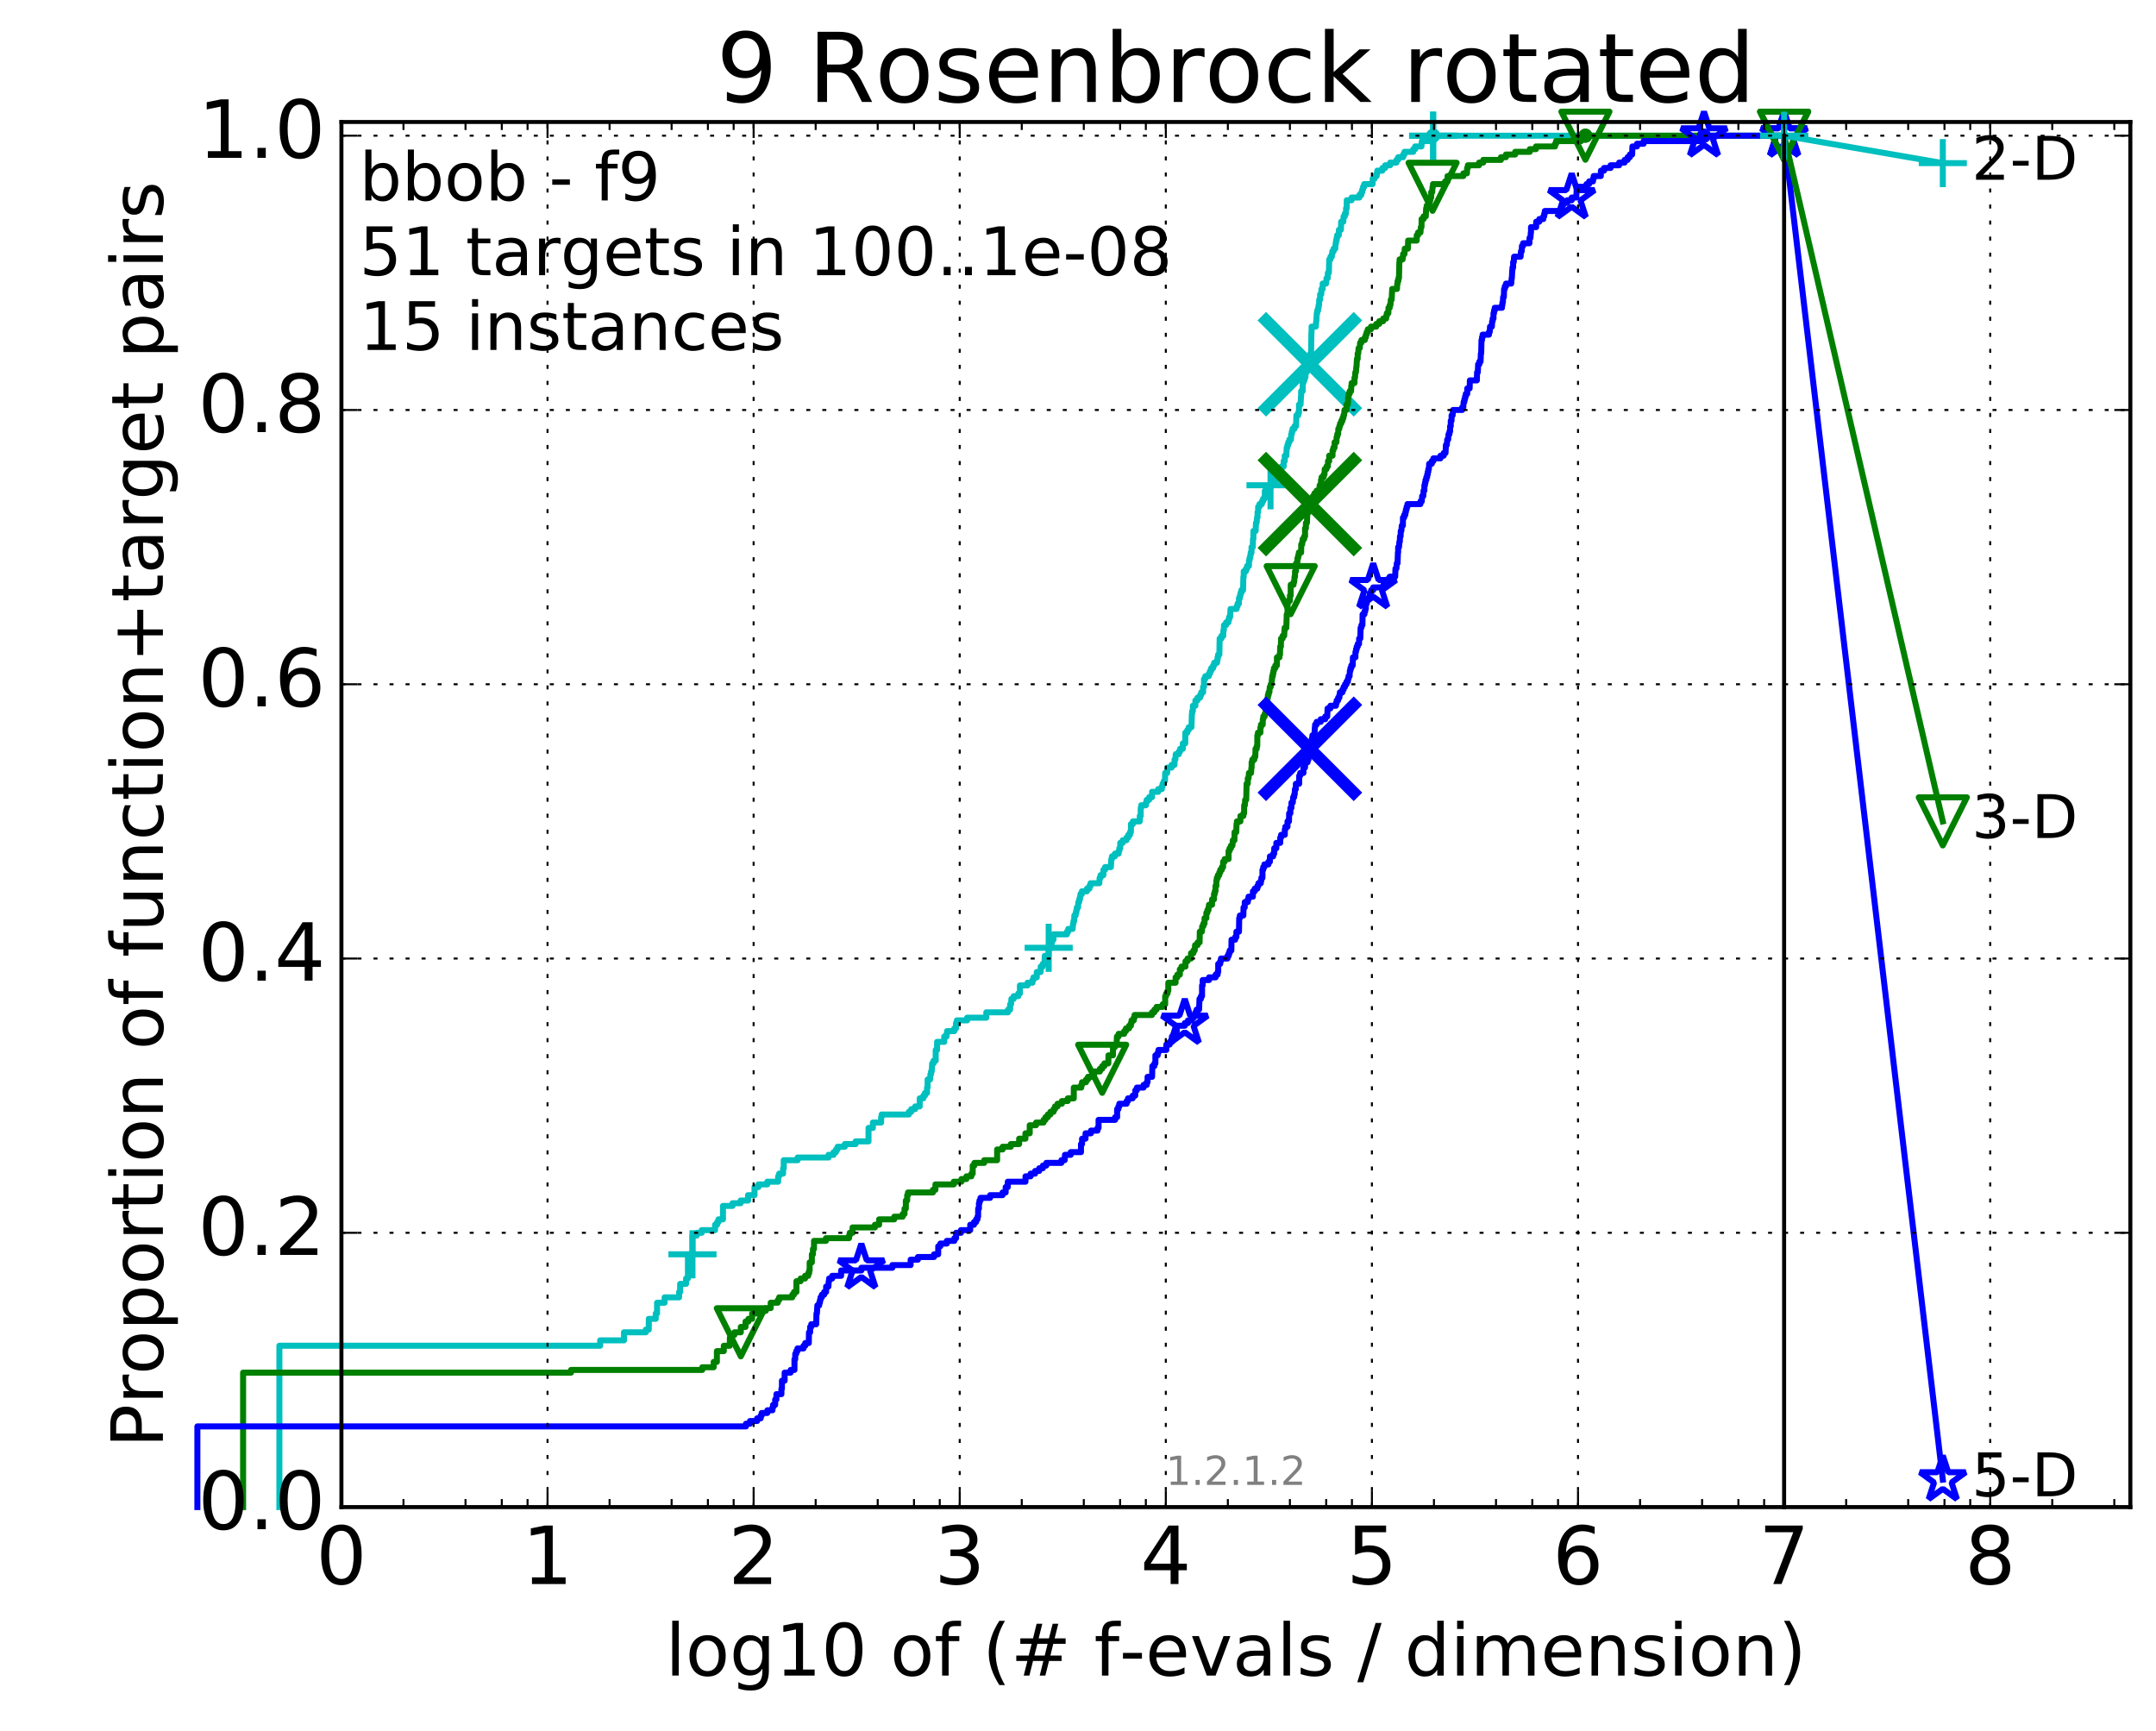 <?xml version="1.0" encoding="utf-8" standalone="no"?>
<!DOCTYPE svg PUBLIC "-//W3C//DTD SVG 1.1//EN"
  "http://www.w3.org/Graphics/SVG/1.1/DTD/svg11.dtd">
<!-- Created with matplotlib (http://matplotlib.org/) -->
<svg height="432pt" version="1.1" viewBox="0 0 538 432" width="538pt" xmlns="http://www.w3.org/2000/svg" xmlns:xlink="http://www.w3.org/1999/xlink">
 <defs>
  <style type="text/css">
*{stroke-linecap:butt;stroke-linejoin:round;stroke-miterlimit:100000;}
  </style>
 </defs>
 <g id="figure_1">
  <g id="patch_1">
   <path d="M 0 432.436 
L 538.8 432.436 
L 538.8 0 
L 0 0 
z
" style="fill:#ffffff;"/>
  </g>
  <g id="axes_1">
   <g id="patch_2">
    <path d="M 85.2 376.036 
L 531.6 376.036 
L 531.6 30.436 
L 85.2 30.436 
z
" style="fill:#ffffff;"/>
   </g>
   <g id="line2d_1">
    <defs>
     <path d="M 0 1.5 
C 0.398 1.5 0.779 1.342 1.061 1.061 
C 1.342 0.779 1.5 0.398 1.5 0 
C 1.5 -0.398 1.342 -0.779 1.061 -1.061 
C 0.779 -1.342 0.398 -1.5 0 -1.5 
C -0.398 -1.5 -0.779 -1.342 -1.061 -1.061 
C -1.342 -0.779 -1.5 -0.398 -1.5 0 
C -1.5 0.398 -1.342 0.779 -1.061 1.061 
C -0.779 1.342 -0.398 1.5 0 1.5 
z
" id="m4ed13e4a19" style="stroke:#00bfbf;stroke-width:0.5;"/>
    </defs>
    <g>
     <use style="fill:#00bfbf;stroke:#00bfbf;stroke-width:0.5;" x="357.62" xlink:href="#m4ed13e4a19" y="33.858"/>
     <use style="fill:#00bfbf;stroke:#00bfbf;stroke-width:0.5;" x="357.62" xlink:href="#m4ed13e4a19" y="33.858"/>
    </g>
   </g>
   <g id="line2d_2">
    <path d="M 69.718 376.036 
L 69.718 335.78 
L 149.757 335.78 
L 149.757 334.438 
L 155.712 334.438 
L 155.712 332.425 
L 161.166 332.425 
L 161.166 331.754 
L 161.899 331.754 
L 161.899 329.071 
L 163.631 329.071 
L 163.631 327.729 
L 163.962 327.729 
L 163.962 325.045 
L 165.85 325.045 
L 165.85 323.703 
L 169.465 323.703 
L 169.465 322.361 
L 169.72 322.361 
L 169.72 320.348 
L 171.194 320.348 
L 171.194 319.007 
L 171.664 319.007 
L 171.664 312.968 
L 172.798 312.968 
L 172.798 308.272 
L 173.877 308.272 
L 173.877 307.601 
L 175.107 307.601 
L 175.107 306.93 
L 178.436 306.93 
L 178.436 305.588 
L 178.945 305.588 
L 178.945 304.917 
L 179.278 304.917 
L 179.278 304.246 
L 180.408 304.246 
L 180.408 300.891 
L 182.792 300.891 
L 182.792 300.22 
L 184.818 300.22 
L 184.818 299.549 
L 186.675 299.549 
L 186.675 298.207 
L 188.279 298.207 
L 188.279 296.195 
L 189.253 296.195 
L 189.253 295.524 
L 191.468 295.524 
L 191.468 294.853 
L 194.173 294.853 
L 194.173 293.511 
L 194.427 293.511 
L 194.427 292.84 
L 195.412 292.84 
L 195.412 291.498 
L 195.572 291.498 
L 195.572 289.485 
L 199.038 289.485 
L 199.038 288.814 
L 206.757 288.814 
L 206.757 288.143 
L 208.026 288.143 
L 208.026 287.472 
L 208.612 287.472 
L 208.612 286.802 
L 209.009 286.802 
L 209.009 286.131 
L 210.813 286.131 
L 210.813 285.46 
L 213.507 285.46 
L 213.507 284.789 
L 216.729 284.789 
L 216.729 281.434 
L 217.816 281.434 
L 217.816 280.092 
L 219.869 280.092 
L 219.869 278.75 
L 220.003 278.75 
L 220.003 278.079 
L 226.793 278.079 
L 226.793 277.408 
L 227.396 277.408 
L 227.396 276.737 
L 228.372 276.737 
L 228.372 276.067 
L 229.5 276.067 
L 229.5 274.054 
L 230.407 274.054 
L 230.407 273.383 
L 230.806 273.383 
L 230.806 272.712 
L 231.327 272.712 
L 231.327 271.37 
L 231.471 271.37 
L 231.471 269.357 
L 232.086 269.357 
L 232.18 268.015 
L 232.334 268.015 
L 232.334 267.344 
L 232.502 267.344 
L 232.609 265.332 
L 232.956 265.332 
L 232.956 264.661 
L 233.488 264.661 
L 233.488 261.977 
L 233.836 261.977 
L 233.836 259.964 
L 235.618 259.964 
L 235.618 258.622 
L 236.208 258.622 
L 236.208 257.951 
L 236.324 257.951 
L 236.324 257.28 
L 238.127 257.28 
L 238.127 256.609 
L 238.551 256.609 
L 238.551 255.267 
L 238.771 255.267 
L 238.771 254.597 
L 241.339 254.597 
L 241.339 253.926 
L 246.114 253.926 
L 246.114 252.584 
L 251.534 252.584 
L 251.534 251.913 
L 252.061 251.913 
L 252.061 250.571 
L 252.295 250.571 
L 252.383 249.229 
L 252.947 249.229 
L 252.947 248.558 
L 254.102 248.558 
L 254.102 247.887 
L 254.505 247.887 
L 254.505 245.874 
L 256.405 245.874 
L 256.405 245.203 
L 257.638 245.203 
L 257.638 244.532 
L 257.879 244.532 
L 257.879 243.862 
L 258.716 243.862 
L 258.716 242.52 
L 259.695 242.52 
L 259.695 241.178 
L 260.196 241.178 
L 260.196 240.507 
L 260.655 240.507 
L 260.702 238.494 
L 261.683 238.494 
L 261.683 236.481 
L 262.394 236.481 
L 262.394 235.139 
L 262.522 235.139 
L 262.522 234.468 
L 262.878 234.468 
L 262.878 233.127 
L 266.25 233.127 
L 266.25 232.456 
L 266.558 232.456 
L 266.558 231.785 
L 267.66 231.785 
L 267.755 230.443 
L 267.88 230.443 
L 267.88 229.772 
L 268.052 229.772 
L 268.086 228.43 
L 268.41 228.43 
L 268.41 227.759 
L 268.577 227.759 
L 268.577 227.088 
L 268.714 227.088 
L 268.714 226.417 
L 269.013 226.417 
L 269.076 225.075 
L 269.291 225.075 
L 269.291 224.404 
L 269.488 224.404 
L 269.488 223.733 
L 269.618 223.733 
L 269.618 223.062 
L 269.972 223.062 
L 269.972 222.392 
L 271.231 222.392 
L 271.231 221.721 
L 271.853 221.721 
L 271.853 221.05 
L 272.132 221.05 
L 272.132 220.379 
L 274.318 220.379 
L 274.402 219.037 
L 274.628 219.037 
L 274.628 218.366 
L 275.339 218.366 
L 275.339 217.024 
L 275.756 217.024 
L 275.756 216.353 
L 277.212 216.353 
L 277.31 214.34 
L 277.472 214.34 
L 277.472 213.669 
L 278.21 213.669 
L 278.21 212.998 
L 279.139 212.998 
L 279.139 212.327 
L 279.312 212.327 
L 279.312 211.657 
L 279.537 211.657 
L 279.537 210.315 
L 280.154 210.315 
L 280.154 209.644 
L 281.115 209.644 
L 281.115 208.973 
L 281.557 208.973 
L 281.557 208.302 
L 281.975 208.302 
L 281.975 207.631 
L 282.202 207.631 
L 282.21 205.618 
L 282.694 205.618 
L 282.694 204.947 
L 284.417 204.947 
L 284.417 203.605 
L 284.645 203.605 
L 284.645 201.592 
L 284.769 201.592 
L 284.769 200.922 
L 285.95 200.922 
L 285.95 200.251 
L 286.13 200.251 
L 286.13 199.58 
L 286.753 199.58 
L 286.753 198.909 
L 287.473 198.909 
L 287.473 197.567 
L 289.009 197.567 
L 289.009 196.896 
L 289.912 196.896 
L 289.912 196.225 
L 290.109 196.225 
L 290.109 195.554 
L 290.417 195.554 
L 290.417 194.883 
L 290.706 194.883 
L 290.747 192.87 
L 291.249 192.87 
L 291.313 191.528 
L 292.345 191.528 
L 292.345 190.857 
L 293.086 190.857 
L 293.088 189.516 
L 293.301 189.516 
L 293.395 188.174 
L 294.176 188.174 
L 294.176 187.503 
L 294.475 187.503 
L 294.475 186.832 
L 295.161 186.832 
L 295.161 185.49 
L 295.757 185.49 
L 295.784 182.806 
L 296.284 182.806 
L 296.284 182.135 
L 296.628 182.135 
L 296.628 181.464 
L 297.312 181.464 
L 297.417 178.11 
L 297.48 178.11 
L 297.48 177.439 
L 297.663 177.439 
L 297.663 176.097 
L 298.291 176.097 
L 298.291 174.755 
L 298.818 174.755 
L 298.818 174.084 
L 299.464 174.084 
L 299.464 173.413 
L 299.75 173.413 
L 299.75 172.742 
L 300.217 172.742 
L 300.217 171.4 
L 300.437 171.4 
L 300.438 169.387 
L 300.773 169.387 
L 300.773 168.717 
L 301.656 168.717 
L 301.656 168.046 
L 301.962 168.046 
L 301.962 167.375 
L 302.244 167.375 
L 302.244 166.704 
L 302.718 166.704 
L 302.718 166.033 
L 302.989 166.033 
L 302.989 165.362 
L 303.701 165.362 
L 303.701 164.691 
L 303.826 164.691 
L 303.826 164.02 
L 303.954 164.02 
L 303.954 163.349 
L 304.275 163.349 
L 304.35 159.323 
L 304.793 159.323 
L 304.793 158.652 
L 305.256 158.652 
L 305.277 157.311 
L 305.381 157.311 
L 305.428 155.969 
L 305.946 155.969 
L 305.946 155.298 
L 306.534 155.298 
L 306.534 154.627 
L 306.704 154.627 
L 306.704 153.956 
L 306.954 153.956 
L 307.057 151.943 
L 308.589 151.943 
L 308.589 151.272 
L 308.823 151.272 
L 308.823 150.601 
L 309.159 150.601 
L 309.159 149.259 
L 309.394 149.259 
L 309.394 148.588 
L 309.551 148.588 
L 309.551 147.917 
L 309.775 147.917 
L 309.775 147.246 
L 310.192 147.246 
L 310.267 143.892 
L 310.356 143.892 
L 310.356 142.55 
L 310.907 142.55 
L 310.907 141.879 
L 311.204 141.879 
L 311.204 141.208 
L 311.657 141.208 
L 311.657 139.866 
L 311.805 139.866 
L 311.805 139.195 
L 311.984 139.195 
L 311.984 138.524 
L 312.098 138.524 
L 312.098 137.853 
L 312.3 137.853 
L 312.3 136.511 
L 312.621 136.511 
L 312.653 134.499 
L 312.759 134.499 
L 312.772 132.486 
L 313.332 132.486 
L 313.412 130.473 
L 313.567 130.473 
L 313.677 129.131 
L 313.791 129.131 
L 313.799 127.789 
L 313.948 127.789 
L 313.948 126.447 
L 314.287 126.447 
L 314.287 125.776 
L 314.876 125.776 
L 314.876 125.106 
L 315.192 125.106 
L 315.192 124.435 
L 315.583 124.435 
L 315.636 122.422 
L 316.493 122.422 
L 316.493 121.751 
L 317.04 121.751 
L 317.146 119.738 
L 318.546 119.738 
L 318.546 119.067 
L 318.734 119.067 
L 318.734 118.396 
L 319.686 118.396 
L 319.794 116.383 
L 320.32 116.383 
L 320.32 115.041 
L 320.59 115.041 
L 320.59 113.7 
L 320.99 113.7 
L 321.075 111.687 
L 321.257 111.687 
L 321.257 111.016 
L 321.469 111.016 
L 321.469 110.345 
L 321.744 110.345 
L 321.744 109.674 
L 322.139 109.674 
L 322.206 108.332 
L 322.35 108.332 
L 322.35 107.661 
L 322.531 107.661 
L 322.531 106.99 
L 323.019 106.99 
L 323.019 106.319 
L 323.408 106.319 
L 323.497 103.636 
L 323.94 103.636 
L 323.94 102.965 
L 324.146 102.965 
L 324.146 100.952 
L 324.533 100.952 
L 324.642 98.939 
L 324.678 98.939 
L 324.678 97.597 
L 325.065 97.597 
L 325.065 95.584 
L 325.243 95.584 
L 325.243 94.913 
L 325.496 94.913 
L 325.496 94.242 
L 325.723 94.242 
L 325.819 92.901 
L 326.032 92.901 
L 326.032 92.23 
L 326.26 92.23 
L 326.317 90.888 
L 326.883 90.888 
L 326.988 88.204 
L 327.158 88.204 
L 327.246 82.836 
L 327.29 82.836 
L 327.29 81.495 
L 328.339 81.495 
L 328.436 80.153 
L 328.477 80.153 
L 328.584 78.14 
L 328.693 78.14 
L 328.693 77.469 
L 328.918 77.469 
L 328.918 76.798 
L 329.041 76.798 
L 329.041 76.127 
L 329.158 76.127 
L 329.186 74.785 
L 329.409 74.785 
L 329.409 73.443 
L 329.698 73.443 
L 329.757 72.101 
L 330.053 72.101 
L 330.053 70.76 
L 330.906 70.76 
L 331.012 69.418 
L 331.311 69.418 
L 331.35 68.076 
L 331.593 68.076 
L 331.7 64.721 
L 331.993 64.721 
L 331.993 64.05 
L 332.345 64.05 
L 332.345 63.379 
L 332.461 63.379 
L 332.461 62.708 
L 332.779 62.708 
L 332.779 62.037 
L 333.203 62.037 
L 333.287 60.696 
L 333.386 60.696 
L 333.386 60.025 
L 333.537 60.025 
L 333.537 59.354 
L 333.672 59.354 
L 333.672 58.683 
L 334.087 58.683 
L 334.108 57.341 
L 334.603 57.341 
L 334.665 55.328 
L 335.202 55.328 
L 335.275 53.986 
L 335.581 53.986 
L 335.581 53.315 
L 335.859 53.315 
L 335.897 51.973 
L 336.056 51.973 
L 336.06 49.961 
L 337.262 49.961 
L 337.262 49.29 
L 339.215 49.29 
L 339.215 48.619 
L 339.716 48.619 
L 339.716 47.948 
L 339.93 47.948 
L 339.93 47.277 
L 340.136 47.277 
L 340.136 46.606 
L 340.416 46.606 
L 340.416 45.935 
L 342.508 45.935 
L 342.532 44.593 
L 343.013 44.593 
L 343.013 43.922 
L 343.534 43.922 
L 343.534 43.251 
L 343.68 43.251 
L 343.68 42.58 
L 344.961 42.58 
L 344.961 41.909 
L 345.647 41.909 
L 345.647 41.238 
L 346.9 41.238 
L 346.9 40.567 
L 348.462 40.567 
L 348.462 39.896 
L 348.896 39.896 
L 348.896 39.226 
L 350.133 39.226 
L 350.133 38.555 
L 350.467 38.555 
L 350.467 37.884 
L 352.654 37.884 
L 352.654 37.213 
L 353.126 37.213 
L 353.126 36.542 
L 354.697 36.542 
L 354.804 35.2 
L 357.176 35.2 
L 357.176 34.529 
L 357.62 34.529 
L 357.62 33.858 
L 445.2 33.858 
L 445.2 33.858 
" style="fill:none;stroke:#00bfbf;stroke-linecap:square;stroke-width:1.5;"/>
   </g>
   <g id="line2d_3">
    <defs>
     <path d="M -6 0 
L 6 0 
M 0 6 
L 0 -6 
" id="m9d6193398c" style="stroke:#00bfbf;stroke-width:1.5;"/>
    </defs>
    <g>
     <use style="fill:none;stroke:#00bfbf;stroke-width:1.5;" x="172.798" xlink:href="#m9d6193398c" y="312.968"/>
     <use style="fill:none;stroke:#00bfbf;stroke-width:1.5;" x="261.683" xlink:href="#m9d6193398c" y="236.481"/>
     <use style="fill:none;stroke:#00bfbf;stroke-width:1.5;" x="317.04" xlink:href="#m9d6193398c" y="121.08"/>
     <use style="fill:none;stroke:#00bfbf;stroke-width:1.5;" x="357.62" xlink:href="#m9d6193398c" y="33.858"/>
     <use style="fill:none;stroke:#00bfbf;stroke-width:1.5;" x="357.62" xlink:href="#m9d6193398c" y="33.858"/>
     <use style="fill:none;stroke:#00bfbf;stroke-width:1.5;" x="445.2" xlink:href="#m9d6193398c" y="33.858"/>
    </g>
   </g>
   <g id="line2d_4"/>
   <g id="line2d_5">
    <path clip-path="url(#pbe3d1ca601)" d="M 326.862 90.888 
" style="fill:none;stroke:#00bfbf;stroke-linecap:square;"/>
    <defs>
     <path d="M -12 12 
L 12 -12 
M -12 -12 
L 12 12 
" id="m541155350e" style="stroke:#00bfbf;stroke-width:3.0;"/>
    </defs>
    <g clip-path="url(#pbe3d1ca601)">
     <use style="fill:#00bfbf;stroke:#00bfbf;stroke-width:3.0;" x="326.862" xlink:href="#m541155350e" y="90.888"/>
    </g>
   </g>
   <g id="line2d_6">
    <defs>
     <path d="M 0 1.5 
C 0.398 1.5 0.779 1.342 1.061 1.061 
C 1.342 0.779 1.5 0.398 1.5 0 
C 1.5 -0.398 1.342 -0.779 1.061 -1.061 
C 0.779 -1.342 0.398 -1.5 0 -1.5 
C -0.398 -1.5 -0.779 -1.342 -1.061 -1.061 
C -1.342 -0.779 -1.5 -0.398 -1.5 0 
C -1.5 0.398 -1.342 0.779 -1.061 1.061 
C -0.779 1.342 -0.398 1.5 0 1.5 
z
" id="m39312a8e5c" style="stroke:#008000;stroke-width:0.5;"/>
    </defs>
    <g>
     <use style="fill:#008000;stroke:#008000;stroke-width:0.5;" x="395.619" xlink:href="#m39312a8e5c" y="33.858"/>
     <use style="fill:#008000;stroke:#008000;stroke-width:0.5;" x="395.619" xlink:href="#m39312a8e5c" y="33.858"/>
    </g>
   </g>
   <g id="line2d_7">
    <path d="M 60.662 376.036 
L 60.662 342.489 
L 142.489 342.489 
L 142.489 341.818 
L 175.239 341.818 
L 175.239 341.147 
L 178.089 341.147 
L 178.089 339.806 
L 178.889 339.806 
L 178.889 337.122 
L 180.616 337.122 
L 180.616 335.78 
L 182.123 335.78 
L 182.123 333.767 
L 182.603 333.767 
L 182.603 333.096 
L 183.259 333.096 
L 183.259 332.425 
L 184.861 332.425 
L 184.861 331.083 
L 186.032 331.083 
L 186.032 329.742 
L 186.754 329.742 
L 186.754 329.071 
L 187.682 329.071 
L 187.682 327.729 
L 189.147 327.729 
L 189.147 327.058 
L 191.114 327.058 
L 191.114 326.387 
L 192.315 326.387 
L 192.315 325.045 
L 194.088 325.045 
L 194.088 324.374 
L 194.427 324.374 
L 194.427 323.703 
L 197.701 323.703 
L 197.701 323.032 
L 198.132 323.032 
L 198.132 322.361 
L 198.74 322.361 
L 198.74 319.677 
L 199.777 319.677 
L 199.777 319.007 
L 200.894 319.007 
L 200.894 318.336 
L 201.676 318.336 
L 201.676 317.665 
L 201.918 317.665 
L 201.918 316.994 
L 202.038 316.994 
L 202.038 314.981 
L 202.588 314.981 
L 202.588 312.968 
L 202.858 312.968 
L 202.858 311.626 
L 203.125 311.626 
L 203.125 309.613 
L 206.103 309.613 
L 206.103 308.942 
L 211.863 308.942 
L 211.863 308.272 
L 212.042 308.272 
L 212.042 307.601 
L 212.743 307.601 
L 212.743 306.259 
L 218.321 306.259 
L 218.321 305.588 
L 219.371 305.588 
L 219.371 304.246 
L 223.154 304.246 
L 223.154 303.575 
L 225.249 303.575 
L 225.249 302.904 
L 225.709 302.904 
L 225.709 301.562 
L 226.038 301.562 
L 226.038 299.549 
L 226.375 299.549 
L 226.375 298.207 
L 226.575 298.207 
L 226.575 297.537 
L 232.801 297.537 
L 232.801 296.866 
L 233.425 296.866 
L 233.425 295.524 
L 238.001 295.524 
L 238.001 294.853 
L 239.913 294.853 
L 239.913 294.182 
L 241.163 294.182 
L 241.163 293.511 
L 242.393 293.511 
L 242.393 292.84 
L 242.724 292.84 
L 242.724 290.827 
L 243.151 290.827 
L 243.151 290.156 
L 245.596 290.156 
L 245.596 289.485 
L 248.818 289.485 
L 248.823 286.802 
L 250.187 286.802 
L 250.187 286.131 
L 252.226 286.131 
L 252.226 285.46 
L 254.31 285.46 
L 254.31 284.118 
L 255.879 284.118 
L 255.879 282.776 
L 256.953 282.776 
L 256.953 280.763 
L 258.534 280.763 
L 258.534 280.092 
L 260.405 280.092 
L 260.405 279.421 
L 260.882 279.421 
L 260.882 278.75 
L 261.476 278.75 
L 261.476 278.079 
L 262.121 278.079 
L 262.121 277.408 
L 262.901 277.408 
L 262.901 276.737 
L 263.261 276.737 
L 263.261 276.067 
L 263.896 276.067 
L 263.896 275.396 
L 264.978 275.396 
L 264.978 274.725 
L 266.439 274.725 
L 266.439 274.054 
L 267.948 274.054 
L 267.948 271.37 
L 269.805 271.37 
L 269.805 270.699 
L 270.001 270.699 
L 270.001 270.028 
L 271.011 270.028 
L 271.011 269.357 
L 271.489 269.357 
L 271.489 268.686 
L 272.689 268.686 
L 272.689 268.015 
L 273.04 268.015 
L 273.04 267.344 
L 274.471 267.344 
L 274.471 266.673 
L 275.035 266.673 
L 275.035 266.002 
L 275.587 266.002 
L 275.587 265.332 
L 276.568 265.332 
L 276.6 263.319 
L 277.726 263.319 
L 277.726 261.306 
L 278.191 261.306 
L 278.191 260.635 
L 278.633 260.635 
L 278.712 258.622 
L 279.136 258.622 
L 279.136 257.951 
L 280.53 257.951 
L 280.53 257.28 
L 280.962 257.28 
L 280.962 256.609 
L 281.739 256.609 
L 281.739 255.938 
L 282.201 255.938 
L 282.201 255.267 
L 282.357 255.267 
L 282.357 254.597 
L 282.924 254.597 
L 282.924 253.926 
L 283.11 253.926 
L 283.11 253.255 
L 287.454 253.255 
L 287.454 252.584 
L 288.052 252.584 
L 288.052 251.913 
L 288.602 251.913 
L 288.602 251.242 
L 290.139 251.242 
L 290.139 250.571 
L 290.75 250.571 
L 290.755 248.558 
L 290.979 248.558 
L 290.979 247.887 
L 291.35 247.887 
L 291.35 247.216 
L 291.534 247.216 
L 291.534 245.203 
L 293.35 245.203 
L 293.35 243.862 
L 293.789 243.862 
L 293.789 243.191 
L 294.414 243.191 
L 294.414 241.849 
L 294.829 241.849 
L 294.829 241.178 
L 295.816 241.178 
L 295.816 239.836 
L 296.324 239.836 
L 296.324 239.165 
L 297.205 239.165 
L 297.205 237.823 
L 297.8 237.823 
L 297.8 237.152 
L 298.119 237.152 
L 298.224 235.81 
L 298.847 235.81 
L 298.847 235.139 
L 299.348 235.139 
L 299.392 232.456 
L 299.913 232.456 
L 299.991 231.114 
L 300.284 231.114 
L 300.284 230.443 
L 300.575 230.443 
L 300.575 229.101 
L 301.026 229.101 
L 301.026 227.759 
L 301.282 227.759 
L 301.282 227.088 
L 301.564 227.088 
L 301.564 226.417 
L 301.686 226.417 
L 301.686 225.746 
L 302.452 225.746 
L 302.452 224.404 
L 302.933 224.404 
L 302.933 223.062 
L 303.129 223.062 
L 303.129 222.392 
L 303.311 222.392 
L 303.311 221.05 
L 303.525 221.05 
L 303.525 219.708 
L 303.638 219.708 
L 303.638 219.037 
L 303.896 219.037 
L 303.896 218.366 
L 304.25 218.366 
L 304.25 217.695 
L 304.505 217.695 
L 304.505 217.024 
L 304.896 217.024 
L 304.896 216.353 
L 305.209 216.353 
L 305.209 215.011 
L 305.597 215.011 
L 305.597 214.34 
L 306.572 214.34 
L 306.572 212.327 
L 306.821 212.327 
L 306.821 211.657 
L 307.171 211.657 
L 307.171 210.986 
L 307.538 210.986 
L 307.64 209.644 
L 308.035 209.644 
L 308.07 207.631 
L 308.495 207.631 
L 308.557 205.618 
L 308.646 205.618 
L 308.646 204.947 
L 309.522 204.947 
L 309.522 203.605 
L 310.262 203.605 
L 310.262 202.934 
L 310.447 202.934 
L 310.462 200.922 
L 310.647 200.922 
L 310.701 199.58 
L 310.972 199.58 
L 311.071 195.554 
L 311.365 195.554 
L 311.365 194.212 
L 311.562 194.212 
L 311.648 192.87 
L 312.181 192.87 
L 312.266 191.528 
L 312.325 191.528 
L 312.325 190.187 
L 312.494 190.187 
L 312.494 189.516 
L 313.014 189.516 
L 313.014 188.845 
L 313.236 188.845 
L 313.301 186.832 
L 313.599 186.832 
L 313.599 186.161 
L 313.729 186.161 
L 313.754 183.477 
L 313.901 183.477 
L 313.901 182.806 
L 314.521 182.806 
L 314.521 181.464 
L 314.66 181.464 
L 314.66 180.793 
L 315.092 180.793 
L 315.111 179.452 
L 315.227 179.452 
L 315.227 178.781 
L 315.583 178.781 
L 315.583 178.11 
L 315.824 178.11 
L 315.824 176.768 
L 316.205 176.768 
L 316.302 174.084 
L 316.384 174.084 
L 316.384 173.413 
L 316.557 173.413 
L 316.557 172.742 
L 316.752 172.742 
L 316.859 171.4 
L 317.1 171.4 
L 317.1 170.729 
L 317.283 170.729 
L 317.388 169.387 
L 317.44 169.387 
L 317.44 168.717 
L 317.613 168.717 
L 317.613 168.046 
L 317.755 168.046 
L 317.755 167.375 
L 317.891 167.375 
L 317.891 166.704 
L 318.235 166.704 
L 318.235 166.033 
L 318.635 166.033 
L 318.635 164.02 
L 319.265 164.02 
L 319.265 163.349 
L 319.403 163.349 
L 319.452 161.336 
L 319.627 161.336 
L 319.669 159.323 
L 320.057 159.323 
L 320.057 158.652 
L 320.448 158.652 
L 320.513 157.311 
L 320.565 157.311 
L 320.565 156.64 
L 320.985 156.64 
L 321.091 153.285 
L 321.273 153.285 
L 321.3 150.601 
L 321.385 150.601 
L 321.385 149.93 
L 321.87 149.93 
L 321.881 148.588 
L 322.07 148.588 
L 322.077 145.905 
L 322.786 145.905 
L 322.786 145.234 
L 322.944 145.234 
L 323.039 143.892 
L 323.151 143.892 
L 323.151 142.55 
L 323.386 142.55 
L 323.423 140.537 
L 323.718 140.537 
L 323.782 139.195 
L 323.962 139.195 
L 323.962 138.524 
L 324.11 138.524 
L 324.11 137.853 
L 324.683 137.853 
L 324.701 135.841 
L 324.944 135.841 
L 324.944 135.17 
L 325.06 135.17 
L 325.06 134.499 
L 325.439 134.499 
L 325.439 133.828 
L 325.656 133.828 
L 325.656 131.815 
L 325.872 131.815 
L 325.872 130.473 
L 326.125 130.473 
L 326.229 127.789 
L 326.645 127.789 
L 326.645 127.118 
L 326.791 127.118 
L 326.791 125.776 
L 327.365 125.776 
L 327.365 125.106 
L 327.574 125.106 
L 327.646 123.764 
L 327.996 123.764 
L 327.996 123.093 
L 328.548 123.093 
L 328.548 122.422 
L 329.205 122.422 
L 329.309 121.08 
L 329.613 121.08 
L 329.643 119.738 
L 329.784 119.738 
L 329.784 119.067 
L 330.298 119.067 
L 330.298 118.396 
L 330.513 118.396 
L 330.565 117.054 
L 331.007 117.054 
L 331.007 116.383 
L 331.361 116.383 
L 331.384 115.041 
L 331.679 115.041 
L 331.681 113.7 
L 332.514 113.7 
L 332.517 112.358 
L 332.726 112.358 
L 332.726 111.687 
L 333.031 111.687 
L 333.031 110.345 
L 333.482 110.345 
L 333.541 109.003 
L 333.69 109.003 
L 333.69 108.332 
L 333.913 108.332 
L 333.958 106.99 
L 334.215 106.99 
L 334.215 106.319 
L 334.398 106.319 
L 334.398 105.648 
L 334.709 105.648 
L 334.709 104.977 
L 335.006 104.977 
L 335.006 104.306 
L 335.231 104.306 
L 335.231 103.636 
L 335.394 103.636 
L 335.503 102.294 
L 336.007 102.294 
L 336.007 100.952 
L 336.334 100.952 
L 336.433 98.939 
L 336.521 98.939 
L 336.521 98.268 
L 336.79 98.268 
L 336.79 97.597 
L 337.144 97.597 
L 337.192 96.255 
L 337.275 96.255 
L 337.275 95.584 
L 337.991 95.584 
L 337.991 94.242 
L 338.125 94.242 
L 338.194 92.901 
L 338.347 92.901 
L 338.444 91.559 
L 338.496 91.559 
L 338.607 89.546 
L 338.788 89.546 
L 338.788 88.204 
L 338.924 88.204 
L 339.017 86.862 
L 339.315 86.862 
L 339.394 85.52 
L 339.723 85.52 
L 339.723 84.849 
L 340.571 84.849 
L 340.571 84.178 
L 340.826 84.178 
L 340.826 83.507 
L 341.036 83.507 
L 341.036 82.836 
L 341.311 82.836 
L 341.311 82.166 
L 342.108 82.166 
L 342.108 81.495 
L 343.424 81.495 
L 343.424 80.824 
L 344.174 80.824 
L 344.174 80.153 
L 345.137 80.153 
L 345.137 79.482 
L 345.898 79.482 
L 345.898 78.811 
L 346.064 78.811 
L 346.064 78.14 
L 346.445 78.14 
L 346.474 76.798 
L 346.784 76.798 
L 346.784 76.127 
L 346.968 76.127 
L 347.051 74.785 
L 347.266 74.785 
L 347.363 72.772 
L 347.391 72.772 
L 347.391 72.101 
L 348.594 72.101 
L 348.665 70.76 
L 348.756 70.76 
L 348.756 70.089 
L 348.949 70.089 
L 348.949 69.418 
L 349.093 69.418 
L 349.192 65.392 
L 349.249 65.392 
L 349.249 64.721 
L 350.01 64.721 
L 350.01 64.05 
L 350.122 64.05 
L 350.122 63.379 
L 350.474 63.379 
L 350.536 62.037 
L 351.327 62.037 
L 351.376 60.025 
L 353.523 60.025 
L 353.53 58.683 
L 353.853 58.683 
L 353.853 58.012 
L 354.452 58.012 
L 354.551 56.67 
L 354.713 56.67 
L 354.739 54.657 
L 355.237 54.657 
L 355.237 53.986 
L 355.787 53.986 
L 355.872 51.973 
L 356.017 51.973 
L 356.017 51.302 
L 356.553 51.302 
L 356.553 50.631 
L 356.791 50.631 
L 356.791 49.961 
L 356.923 49.961 
L 356.923 49.29 
L 357.13 49.29 
L 357.134 47.948 
L 357.388 47.948 
L 357.477 46.606 
L 357.581 46.606 
L 357.581 45.935 
L 360.595 45.935 
L 360.595 45.264 
L 361.222 45.264 
L 361.222 43.922 
L 365.164 43.922 
L 365.164 43.251 
L 366.056 43.251 
L 366.103 41.909 
L 366.284 41.909 
L 366.284 41.238 
L 369.079 41.238 
L 369.079 40.567 
L 370.126 40.567 
L 370.126 39.896 
L 374.541 39.896 
L 374.541 39.226 
L 375.783 39.226 
L 375.783 38.555 
L 378.087 38.555 
L 378.087 37.884 
L 381.744 37.884 
L 381.744 37.213 
L 383.281 37.213 
L 383.281 36.542 
L 388.039 36.542 
L 388.039 35.871 
L 388.304 35.871 
L 388.304 35.2 
L 394.565 35.2 
L 394.565 34.529 
L 395.619 34.529 
L 395.619 33.858 
L 445.2 33.858 
L 445.2 33.858 
" style="fill:none;stroke:#008000;stroke-linecap:square;stroke-width:1.5;"/>
   </g>
   <g id="line2d_8">
    <defs>
     <path d="M -0 6 
L 6 -6 
L -6 -6 
z
" id="m3e89c16582" style="stroke:#008000;stroke-linejoin:miter;stroke-width:1.5;"/>
    </defs>
    <g>
     <use style="fill:none;stroke:#008000;stroke-linejoin:miter;stroke-width:1.5;" x="184.861" xlink:href="#m3e89c16582" y="332.425"/>
     <use style="fill:none;stroke:#008000;stroke-linejoin:miter;stroke-width:1.5;" x="275.035" xlink:href="#m3e89c16582" y="266.673"/>
     <use style="fill:none;stroke:#008000;stroke-linejoin:miter;stroke-width:1.5;" x="322.07" xlink:href="#m3e89c16582" y="147.247"/>
     <use style="fill:none;stroke:#008000;stroke-linejoin:miter;stroke-width:1.5;" x="357.477" xlink:href="#m3e89c16582" y="46.606"/>
     <use style="fill:none;stroke:#008000;stroke-linejoin:miter;stroke-width:1.5;" x="395.619" xlink:href="#m3e89c16582" y="33.858"/>
     <use style="fill:none;stroke:#008000;stroke-linejoin:miter;stroke-width:1.5;" x="445.2" xlink:href="#m3e89c16582" y="33.858"/>
    </g>
   </g>
   <g id="line2d_9"/>
   <g id="line2d_10">
    <path clip-path="url(#pbe3d1ca601)" d="M 326.861 125.776 
" style="fill:none;stroke:#008000;stroke-linecap:square;"/>
    <defs>
     <path d="M -12 12 
L 12 -12 
M -12 -12 
L 12 12 
" id="m222720fac8" style="stroke:#008000;stroke-width:3.0;"/>
    </defs>
    <g clip-path="url(#pbe3d1ca601)">
     <use style="fill:#008000;stroke:#008000;stroke-width:3.0;" x="326.861" xlink:href="#m222720fac8" y="125.776"/>
    </g>
   </g>
   <g id="line2d_11">
    <defs>
     <path d="M 0 1.5 
C 0.398 1.5 0.779 1.342 1.061 1.061 
C 1.342 0.779 1.5 0.398 1.5 0 
C 1.5 -0.398 1.342 -0.779 1.061 -1.061 
C 0.779 -1.342 0.398 -1.5 0 -1.5 
C -0.398 -1.5 -0.779 -1.342 -1.061 -1.061 
C -1.342 -0.779 -1.5 -0.398 -1.5 0 
C -1.5 0.398 -1.342 0.779 -1.061 1.061 
C -0.779 1.342 -0.398 1.5 0 1.5 
z
" id="mbbfe1daeef" style="stroke:#0000ff;stroke-width:0.5;"/>
    </defs>
    <g>
     <use style="fill:#0000ff;stroke:#0000ff;stroke-width:0.5;" x="425.206" xlink:href="#mbbfe1daeef" y="33.858"/>
     <use style="fill:#0000ff;stroke:#0000ff;stroke-width:0.5;" x="425.206" xlink:href="#mbbfe1daeef" y="33.858"/>
    </g>
   </g>
   <g id="line2d_12">
    <path d="M 49.253 376.036 
L 49.253 355.908 
L 186.146 355.908 
L 186.146 355.237 
L 187.145 355.237 
L 187.145 354.566 
L 188.933 354.566 
L 188.933 353.895 
L 189.817 353.895 
L 189.817 353.224 
L 190.064 353.224 
L 190.064 352.553 
L 191.487 352.553 
L 191.487 351.882 
L 192.753 351.882 
L 192.753 351.212 
L 192.898 351.212 
L 192.898 350.541 
L 193.431 350.541 
L 193.431 349.199 
L 193.745 349.199 
L 193.745 347.857 
L 194.99 347.857 
L 194.99 346.515 
L 195.121 346.515 
L 195.121 344.502 
L 195.795 344.502 
L 195.795 342.489 
L 197.291 342.489 
L 197.291 341.818 
L 198.246 341.818 
L 198.246 339.135 
L 198.443 339.135 
L 198.443 337.793 
L 198.694 337.793 
L 198.694 337.122 
L 198.997 337.122 
L 198.997 336.451 
L 200.505 336.451 
L 200.505 335.78 
L 200.936 335.78 
L 200.936 335.109 
L 201.822 335.109 
L 201.87 332.425 
L 202.157 332.425 
L 202.157 331.083 
L 202.44 331.083 
L 202.44 330.412 
L 203.672 330.412 
L 203.739 327.729 
L 203.849 327.729 
L 203.959 325.716 
L 204.415 325.716 
L 204.415 325.045 
L 204.607 325.045 
L 204.607 324.374 
L 204.756 324.374 
L 204.756 323.703 
L 205.092 323.703 
L 205.092 323.032 
L 205.667 323.032 
L 205.667 322.361 
L 206.15 322.361 
L 206.15 321.019 
L 206.718 321.019 
L 206.796 319.677 
L 206.892 319.677 
L 206.892 319.007 
L 207.667 319.007 
L 207.667 318.336 
L 209.891 318.336 
L 209.891 316.994 
L 214.939 316.994 
L 214.939 316.323 
L 222.679 316.323 
L 222.679 315.652 
L 227.234 315.652 
L 227.234 314.31 
L 229.045 314.31 
L 229.045 313.639 
L 233.078 313.639 
L 233.078 312.968 
L 234.107 312.968 
L 234.124 310.955 
L 234.652 310.955 
L 234.652 310.284 
L 236.267 310.284 
L 236.267 309.613 
L 238.151 309.613 
L 238.151 308.942 
L 238.579 308.942 
L 238.579 307.601 
L 239.792 307.601 
L 239.792 306.93 
L 242.105 306.93 
L 242.105 305.588 
L 243.05 305.588 
L 243.05 304.917 
L 243.573 304.917 
L 243.573 304.246 
L 243.92 304.246 
L 243.92 303.575 
L 244.073 303.575 
L 244.091 301.562 
L 244.279 301.562 
L 244.279 300.22 
L 244.412 300.22 
L 244.412 299.549 
L 244.669 299.549 
L 244.669 298.878 
L 247.068 298.878 
L 247.068 298.207 
L 250.17 298.207 
L 250.17 297.537 
L 250.95 297.537 
L 250.95 296.195 
L 251.479 296.195 
L 251.479 294.853 
L 255.897 294.853 
L 255.897 293.511 
L 257.169 293.511 
L 257.169 292.84 
L 258.301 292.84 
L 258.301 292.169 
L 259.324 292.169 
L 259.324 291.498 
L 260.23 291.498 
L 260.23 290.827 
L 261.09 290.827 
L 261.09 290.156 
L 264.851 290.156 
L 264.851 289.485 
L 265.677 289.485 
L 265.748 288.143 
L 267.188 288.143 
L 267.188 287.472 
L 269.744 287.472 
L 269.744 285.46 
L 270.014 285.46 
L 270.014 284.118 
L 270.881 284.118 
L 270.881 282.776 
L 272.229 282.776 
L 272.229 282.105 
L 273.867 282.105 
L 273.867 281.434 
L 274.133 281.434 
L 274.133 279.421 
L 278.257 279.421 
L 278.257 278.75 
L 278.764 278.75 
L 278.764 276.737 
L 279.086 276.737 
L 279.086 276.067 
L 279.311 276.067 
L 279.311 275.396 
L 281.137 275.396 
L 281.137 274.725 
L 281.479 274.725 
L 281.479 274.054 
L 282.632 274.054 
L 282.632 273.383 
L 283.28 273.383 
L 283.309 272.041 
L 283.687 272.041 
L 283.687 271.37 
L 285.356 271.37 
L 285.356 270.699 
L 286.14 270.699 
L 286.14 270.028 
L 286.359 270.028 
L 286.359 268.686 
L 287.485 268.686 
L 287.559 266.002 
L 288.066 266.002 
L 288.066 265.332 
L 288.312 265.332 
L 288.312 263.319 
L 288.885 263.319 
L 288.885 262.648 
L 289.079 262.648 
L 289.079 261.977 
L 291.043 261.977 
L 291.043 260.635 
L 291.868 260.635 
L 291.868 259.964 
L 292.44 259.964 
L 292.44 258.622 
L 293.232 258.622 
L 293.232 257.951 
L 293.42 257.951 
L 293.42 257.28 
L 293.655 257.28 
L 293.655 255.938 
L 295.646 255.938 
L 295.646 255.267 
L 296.455 255.267 
L 296.455 254.597 
L 297.447 254.597 
L 297.447 253.926 
L 297.898 253.926 
L 297.898 253.255 
L 298.308 253.255 
L 298.308 252.584 
L 298.587 252.584 
L 298.587 251.913 
L 299.216 251.913 
L 299.315 249.229 
L 299.673 249.229 
L 299.673 248.558 
L 299.956 248.558 
L 299.956 245.874 
L 300.112 245.874 
L 300.113 244.532 
L 301.704 244.532 
L 301.704 243.862 
L 303.334 243.862 
L 303.334 243.191 
L 303.839 243.191 
L 303.839 242.52 
L 303.987 242.52 
L 303.987 240.507 
L 304.488 240.507 
L 304.488 239.836 
L 304.673 239.836 
L 304.673 239.165 
L 306.302 239.165 
L 306.302 238.494 
L 306.613 238.494 
L 306.613 237.823 
L 306.843 237.823 
L 306.843 237.152 
L 307.267 237.152 
L 307.31 234.468 
L 308.221 234.468 
L 308.221 233.797 
L 308.525 233.797 
L 308.53 232.456 
L 309.17 232.456 
L 309.226 229.101 
L 309.388 229.101 
L 309.388 228.43 
L 310.262 228.43 
L 310.308 226.417 
L 310.607 226.417 
L 310.614 225.075 
L 311.377 225.075 
L 311.377 224.404 
L 311.55 224.404 
L 311.55 223.733 
L 312.64 223.733 
L 312.64 222.392 
L 313.101 222.392 
L 313.101 221.721 
L 313.756 221.721 
L 313.756 221.05 
L 314.019 221.05 
L 314.019 220.379 
L 314.614 220.379 
L 314.614 219.708 
L 314.752 219.708 
L 314.752 219.037 
L 315.03 219.037 
L 315.03 217.024 
L 315.223 217.024 
L 315.223 216.353 
L 315.504 216.353 
L 315.504 215.682 
L 316.517 215.682 
L 316.517 215.011 
L 316.884 215.011 
L 316.898 213.669 
L 317.699 213.669 
L 317.699 212.998 
L 317.965 212.998 
L 317.965 211.657 
L 318.489 211.657 
L 318.489 210.315 
L 319.46 210.315 
L 319.474 208.973 
L 319.684 208.973 
L 319.684 208.302 
L 320.605 208.302 
L 320.605 206.96 
L 320.735 206.96 
L 320.735 206.289 
L 321.273 206.289 
L 321.273 204.947 
L 321.645 204.947 
L 321.689 202.934 
L 321.995 202.934 
L 321.995 201.592 
L 322.251 201.592 
L 322.272 200.251 
L 322.595 200.251 
L 322.691 198.909 
L 322.94 198.909 
L 322.94 198.238 
L 323.074 198.238 
L 323.13 196.896 
L 323.358 196.896 
L 323.366 195.554 
L 324.19 195.554 
L 324.206 193.541 
L 324.444 193.541 
L 324.444 192.87 
L 325.249 192.87 
L 325.249 191.528 
L 325.646 191.528 
L 325.715 190.187 
L 326.292 190.187 
L 326.292 189.516 
L 326.517 189.516 
L 326.547 186.832 
L 326.951 186.832 
L 326.969 185.49 
L 327.194 185.49 
L 327.194 184.819 
L 327.379 184.819 
L 327.379 184.148 
L 327.496 184.148 
L 327.496 183.477 
L 328.007 183.477 
L 328.104 181.464 
L 328.169 181.464 
L 328.169 180.793 
L 328.548 180.793 
L 328.548 180.122 
L 329.573 180.122 
L 329.573 179.452 
L 330.693 179.452 
L 330.693 178.781 
L 331.195 178.781 
L 331.278 176.768 
L 331.979 176.768 
L 331.979 176.097 
L 333.362 176.097 
L 333.362 175.426 
L 333.548 175.426 
L 333.548 174.755 
L 333.913 174.755 
L 333.913 174.084 
L 334.218 174.084 
L 334.218 173.413 
L 334.35 173.413 
L 334.35 172.742 
L 334.986 172.742 
L 334.986 172.071 
L 335.273 172.071 
L 335.273 171.4 
L 335.631 171.4 
L 335.631 170.729 
L 336.005 170.729 
L 336.005 170.058 
L 336.346 170.058 
L 336.346 169.387 
L 336.506 169.387 
L 336.506 168.717 
L 336.777 168.717 
L 336.832 167.375 
L 336.979 167.375 
L 336.979 166.704 
L 337.202 166.704 
L 337.202 166.033 
L 337.55 166.033 
L 337.601 164.02 
L 338.228 164.02 
L 338.228 162.678 
L 338.369 162.678 
L 338.369 162.007 
L 338.547 162.007 
L 338.547 161.336 
L 338.808 161.336 
L 338.808 160.665 
L 339.13 160.665 
L 339.149 159.323 
L 339.442 159.323 
L 339.521 156.64 
L 339.723 156.64 
L 339.723 155.969 
L 339.978 155.969 
L 340.014 153.285 
L 340.468 153.285 
L 340.468 152.614 
L 340.66 152.614 
L 340.66 151.943 
L 340.824 151.943 
L 340.844 150.601 
L 341.055 150.601 
L 341.055 149.93 
L 341.221 149.93 
L 341.221 149.259 
L 341.743 149.259 
L 341.831 147.917 
L 342.171 147.917 
L 342.171 147.246 
L 342.662 147.246 
L 342.662 146.576 
L 345.205 146.576 
L 345.205 145.905 
L 345.698 145.905 
L 345.698 145.234 
L 346.146 145.234 
L 346.146 144.563 
L 346.773 144.563 
L 346.773 143.892 
L 348.15 143.892 
L 348.215 141.879 
L 348.453 141.879 
L 348.55 140.537 
L 348.742 140.537 
L 348.83 137.853 
L 348.887 137.853 
L 348.887 136.511 
L 349.106 136.511 
L 349.197 135.17 
L 349.309 135.17 
L 349.345 133.828 
L 349.502 133.828 
L 349.538 132.486 
L 349.687 132.486 
L 349.794 131.144 
L 350.065 131.144 
L 350.093 129.131 
L 350.398 129.131 
L 350.398 128.46 
L 350.682 128.46 
L 350.682 127.789 
L 350.821 127.789 
L 350.821 127.118 
L 351.001 127.118 
L 351.001 126.447 
L 351.211 126.447 
L 351.211 125.776 
L 354.448 125.776 
L 354.448 125.106 
L 354.783 125.106 
L 354.877 123.764 
L 355.166 123.764 
L 355.229 122.422 
L 355.433 122.422 
L 355.433 121.08 
L 355.579 121.08 
L 355.579 120.409 
L 355.716 120.409 
L 355.716 119.738 
L 355.926 119.738 
L 355.926 119.067 
L 356.127 119.067 
L 356.127 118.396 
L 356.276 118.396 
L 356.276 117.725 
L 356.417 117.725 
L 356.417 117.054 
L 356.553 117.054 
L 356.63 115.712 
L 357.289 115.712 
L 357.289 115.041 
L 357.683 115.041 
L 357.683 114.371 
L 359.45 114.371 
L 359.45 113.7 
L 360.255 113.7 
L 360.255 113.029 
L 360.708 113.029 
L 360.815 111.016 
L 361.031 111.016 
L 361.138 109.674 
L 361.367 109.674 
L 361.461 108.332 
L 361.69 108.332 
L 361.69 107.661 
L 361.858 107.661 
L 361.859 106.319 
L 362.018 106.319 
L 362.018 104.977 
L 362.217 104.977 
L 362.221 103.636 
L 362.484 103.636 
L 362.589 102.294 
L 364.868 102.294 
L 364.868 101.623 
L 365.144 101.623 
L 365.232 100.281 
L 365.409 100.281 
L 365.409 99.61 
L 365.591 99.61 
L 365.591 98.939 
L 365.763 98.939 
L 365.763 98.268 
L 366.131 98.268 
L 366.131 96.926 
L 366.724 96.926 
L 366.787 94.913 
L 368.53 94.913 
L 368.584 92.901 
L 368.768 92.901 
L 368.844 90.888 
L 369.145 90.888 
L 369.145 90.217 
L 369.452 90.217 
L 369.53 88.204 
L 369.606 88.204 
L 369.69 84.849 
L 369.815 84.849 
L 369.815 84.178 
L 369.961 84.178 
L 369.961 83.507 
L 371.547 83.507 
L 371.547 82.836 
L 371.744 82.836 
L 371.814 81.495 
L 372.277 81.495 
L 372.346 80.153 
L 372.473 80.153 
L 372.473 79.482 
L 372.679 79.482 
L 372.679 78.14 
L 372.815 78.14 
L 372.815 77.469 
L 372.991 77.469 
L 372.991 76.798 
L 374.794 76.798 
L 374.794 76.127 
L 374.905 76.127 
L 374.905 75.456 
L 375.024 75.456 
L 375.086 74.114 
L 375.262 74.114 
L 375.322 72.101 
L 375.501 72.101 
L 375.501 71.431 
L 375.805 71.431 
L 375.805 70.76 
L 377.104 70.76 
L 377.212 69.418 
L 377.264 69.418 
L 377.364 67.405 
L 377.419 67.405 
L 377.419 66.734 
L 377.581 66.734 
L 377.581 65.392 
L 377.738 65.392 
L 377.82 64.05 
L 379.441 64.05 
L 379.534 62.708 
L 379.725 62.708 
L 379.775 61.366 
L 380.063 61.366 
L 380.063 60.696 
L 381.639 60.696 
L 381.681 59.354 
L 381.903 59.354 
L 381.99 58.012 
L 382.036 58.012 
L 382.043 56.67 
L 383.326 56.67 
L 383.326 55.328 
L 384.107 55.328 
L 384.107 54.657 
L 385.113 54.657 
L 385.113 53.986 
L 385.333 53.986 
L 385.333 53.315 
L 385.487 53.315 
L 385.487 52.644 
L 389.787 52.644 
L 389.88 51.302 
L 390.017 51.302 
L 390.017 50.631 
L 391.083 50.631 
L 391.083 49.961 
L 392.198 49.961 
L 392.198 49.29 
L 393.34 49.29 
L 393.442 47.277 
L 393.712 47.277 
L 393.712 46.606 
L 395.886 46.606 
L 395.886 45.935 
L 396.541 45.935 
L 396.541 45.264 
L 397.506 45.264 
L 397.506 44.593 
L 397.681 44.593 
L 397.681 43.922 
L 399.461 43.922 
L 399.482 42.58 
L 400.271 42.58 
L 400.271 41.909 
L 401.899 41.909 
L 401.899 41.238 
L 404.033 41.238 
L 404.033 40.567 
L 405.401 40.567 
L 405.401 39.896 
L 406.144 39.896 
L 406.144 39.226 
L 406.705 39.226 
L 406.705 38.555 
L 407.28 38.555 
L 407.349 36.542 
L 408.48 36.542 
L 408.48 35.871 
L 410.138 35.871 
L 410.138 35.2 
L 424.365 35.2 
L 424.365 34.529 
L 425.206 34.529 
L 425.206 33.858 
L 445.2 33.858 
L 445.2 33.858 
" style="fill:none;stroke:#0000ff;stroke-linecap:square;stroke-width:1.5;"/>
   </g>
   <g id="line2d_13">
    <defs>
     <path d="M 0 -6 
L -1.347 -1.854 
L -5.706 -1.854 
L -2.18 0.708 
L -3.527 4.854 
L -0 2.292 
L 3.527 4.854 
L 2.18 0.708 
L 5.706 -1.854 
L 1.347 -1.854 
z
" id="m12ae78cd9b" style="stroke:#0000ff;stroke-linejoin:bevel;stroke-width:1.5;"/>
    </defs>
    <g>
     <use style="fill:none;stroke:#0000ff;stroke-linejoin:bevel;stroke-width:1.5;" x="214.939" xlink:href="#m12ae78cd9b" y="316.323"/>
     <use style="fill:none;stroke:#0000ff;stroke-linejoin:bevel;stroke-width:1.5;" x="295.646" xlink:href="#m12ae78cd9b" y="255.267"/>
     <use style="fill:none;stroke:#0000ff;stroke-linejoin:bevel;stroke-width:1.5;" x="342.662" xlink:href="#m12ae78cd9b" y="146.576"/>
     <use style="fill:none;stroke:#0000ff;stroke-linejoin:bevel;stroke-width:1.5;" x="392.198" xlink:href="#m12ae78cd9b" y="49.29"/>
     <use style="fill:none;stroke:#0000ff;stroke-linejoin:bevel;stroke-width:1.5;" x="425.206" xlink:href="#m12ae78cd9b" y="33.858"/>
     <use style="fill:none;stroke:#0000ff;stroke-linejoin:bevel;stroke-width:1.5;" x="445.2" xlink:href="#m12ae78cd9b" y="33.858"/>
    </g>
   </g>
   <g id="line2d_14"/>
   <g id="line2d_15">
    <path clip-path="url(#pbe3d1ca601)" d="M 326.861 186.832 
" style="fill:none;stroke:#0000ff;stroke-linecap:square;"/>
    <defs>
     <path d="M -12 12 
L 12 -12 
M -12 -12 
L 12 12 
" id="mad1c799200" style="stroke:#0000ff;stroke-width:3.0;"/>
    </defs>
    <g clip-path="url(#pbe3d1ca601)">
     <use style="fill:#0000ff;stroke:#0000ff;stroke-width:3.0;" x="326.861" xlink:href="#mad1c799200" y="186.832"/>
    </g>
   </g>
   <g id="line2d_16">
    <path d="M 445.2 33.858 
L 484.8 369.193 
" style="fill:none;stroke:#0000ff;stroke-linecap:square;stroke-width:1.5;"/>
    <g>
     <use style="fill:none;stroke:#0000ff;stroke-linejoin:bevel;stroke-width:1.5;" x="445.2" xlink:href="#m12ae78cd9b" y="33.858"/>
     <use style="fill:none;stroke:#0000ff;stroke-linejoin:bevel;stroke-width:1.5;" x="484.8" xlink:href="#m12ae78cd9b" y="369.193"/>
    </g>
   </g>
   <g id="line2d_17">
    <path d="M 445.2 33.858 
L 484.8 204.947 
" style="fill:none;stroke:#008000;stroke-linecap:square;stroke-width:1.5;"/>
    <g>
     <use style="fill:none;stroke:#008000;stroke-linejoin:miter;stroke-width:1.5;" x="445.2" xlink:href="#m3e89c16582" y="33.858"/>
     <use style="fill:none;stroke:#008000;stroke-linejoin:miter;stroke-width:1.5;" x="484.8" xlink:href="#m3e89c16582" y="204.947"/>
    </g>
   </g>
   <g id="line2d_18">
    <path d="M 445.2 33.858 
L 484.8 40.702 
" style="fill:none;stroke:#00bfbf;stroke-linecap:square;stroke-width:1.5;"/>
    <g>
     <use style="fill:none;stroke:#00bfbf;stroke-width:1.5;" x="445.2" xlink:href="#m9d6193398c" y="33.858"/>
     <use style="fill:none;stroke:#00bfbf;stroke-width:1.5;" x="484.8" xlink:href="#m9d6193398c" y="40.702"/>
    </g>
   </g>
   <g id="line2d_19">
    <path d="M 445.2 376.036 
L 445.2 33.858 
" style="fill:none;stroke:#000000;stroke-linecap:square;"/>
   </g>
   <g id="patch_3">
    <path d="M 85.2 30.436 
L 531.6 30.436 
" style="fill:none;stroke:#000000;stroke-linecap:square;stroke-linejoin:miter;"/>
   </g>
   <g id="patch_4">
    <path d="M 531.6 376.036 
L 531.6 30.436 
" style="fill:none;stroke:#000000;stroke-linecap:square;stroke-linejoin:miter;"/>
   </g>
   <g id="patch_5">
    <path d="M 85.2 376.036 
L 531.6 376.036 
" style="fill:none;stroke:#000000;stroke-linecap:square;stroke-linejoin:miter;"/>
   </g>
   <g id="patch_6">
    <path d="M 85.2 376.036 
L 85.2 30.436 
" style="fill:none;stroke:#000000;stroke-linecap:square;stroke-linejoin:miter;"/>
   </g>
   <g id="matplotlib.axis_1">
    <g id="xtick_1">
     <g id="line2d_20">
      <path clip-path="url(#pbe3d1ca601)" d="M 85.2 376.036 
L 85.2 30.436 
" style="fill:none;stroke:#000000;stroke-dasharray:1,3;stroke-dashoffset:0.0;stroke-width:0.5;"/>
     </g>
     <g id="line2d_21">
      <defs>
       <path d="M 0 0 
L 0 -4 
" id="m5f0e0a6906" style="stroke:#000000;stroke-width:0.5;"/>
      </defs>
      <g>
       <use style="stroke:#000000;stroke-width:0.5;" x="85.2" xlink:href="#m5f0e0a6906" y="376.036"/>
      </g>
     </g>
     <g id="line2d_22">
      <defs>
       <path d="M 0 0 
L 0 4 
" id="mcb6f6f9a9e" style="stroke:#000000;stroke-width:0.5;"/>
      </defs>
      <g>
       <use style="stroke:#000000;stroke-width:0.5;" x="85.2" xlink:href="#mcb6f6f9a9e" y="30.436"/>
      </g>
     </g>
     <g id="text_1">
      <!-- 0 -->
      <defs>
       <path d="M 31.781 66.406 
Q 24.172 66.406 20.328 58.906 
Q 16.5 51.422 16.5 36.375 
Q 16.5 21.391 20.328 13.891 
Q 24.172 6.391 31.781 6.391 
Q 39.453 6.391 43.281 13.891 
Q 47.125 21.391 47.125 36.375 
Q 47.125 51.422 43.281 58.906 
Q 39.453 66.406 31.781 66.406 
M 31.781 74.219 
Q 44.047 74.219 50.516 64.516 
Q 56.984 54.828 56.984 36.375 
Q 56.984 17.969 50.516 8.266 
Q 44.047 -1.422 31.781 -1.422 
Q 19.531 -1.422 13.062 8.266 
Q 6.594 17.969 6.594 36.375 
Q 6.594 54.828 13.062 64.516 
Q 19.531 74.219 31.781 74.219 
" id="BitstreamVeraSans-Roman-30"/>
      </defs>
      <g transform="translate(78.838 395.233)scale(0.2 -0.2)">
       <use xlink:href="#BitstreamVeraSans-Roman-30"/>
      </g>
     </g>
    </g>
    <g id="xtick_2">
     <g id="line2d_23">
      <path clip-path="url(#pbe3d1ca601)" d="M 136.629 376.036 
L 136.629 30.436 
" style="fill:none;stroke:#000000;stroke-dasharray:1,3;stroke-dashoffset:0.0;stroke-width:0.5;"/>
     </g>
     <g id="line2d_24">
      <g>
       <use style="stroke:#000000;stroke-width:0.5;" x="136.629" xlink:href="#m5f0e0a6906" y="376.036"/>
      </g>
     </g>
     <g id="line2d_25">
      <g>
       <use style="stroke:#000000;stroke-width:0.5;" x="136.629" xlink:href="#mcb6f6f9a9e" y="30.436"/>
      </g>
     </g>
     <g id="text_2">
      <!-- 1 -->
      <defs>
       <path d="M 12.406 8.297 
L 28.516 8.297 
L 28.516 63.922 
L 10.984 60.406 
L 10.984 69.391 
L 28.422 72.906 
L 38.281 72.906 
L 38.281 8.297 
L 54.391 8.297 
L 54.391 0 
L 12.406 0 
z
" id="BitstreamVeraSans-Roman-31"/>
      </defs>
      <g transform="translate(130.266 395.233)scale(0.2 -0.2)">
       <use xlink:href="#BitstreamVeraSans-Roman-31"/>
      </g>
     </g>
    </g>
    <g id="xtick_3">
     <g id="line2d_26">
      <path clip-path="url(#pbe3d1ca601)" d="M 188.057 376.036 
L 188.057 30.436 
" style="fill:none;stroke:#000000;stroke-dasharray:1,3;stroke-dashoffset:0.0;stroke-width:0.5;"/>
     </g>
     <g id="line2d_27">
      <g>
       <use style="stroke:#000000;stroke-width:0.5;" x="188.057" xlink:href="#m5f0e0a6906" y="376.036"/>
      </g>
     </g>
     <g id="line2d_28">
      <g>
       <use style="stroke:#000000;stroke-width:0.5;" x="188.057" xlink:href="#mcb6f6f9a9e" y="30.436"/>
      </g>
     </g>
     <g id="text_3">
      <!-- 2 -->
      <defs>
       <path d="M 19.188 8.297 
L 53.609 8.297 
L 53.609 0 
L 7.328 0 
L 7.328 8.297 
Q 12.938 14.109 22.625 23.891 
Q 32.328 33.688 34.812 36.531 
Q 39.547 41.844 41.422 45.531 
Q 43.312 49.219 43.312 52.781 
Q 43.312 58.594 39.234 62.25 
Q 35.156 65.922 28.609 65.922 
Q 23.969 65.922 18.812 64.312 
Q 13.672 62.703 7.812 59.422 
L 7.812 69.391 
Q 13.766 71.781 18.938 73 
Q 24.125 74.219 28.422 74.219 
Q 39.75 74.219 46.484 68.547 
Q 53.219 62.891 53.219 53.422 
Q 53.219 48.922 51.531 44.891 
Q 49.859 40.875 45.406 35.406 
Q 44.188 33.984 37.641 27.219 
Q 31.109 20.453 19.188 8.297 
" id="BitstreamVeraSans-Roman-32"/>
      </defs>
      <g transform="translate(181.695 395.233)scale(0.2 -0.2)">
       <use xlink:href="#BitstreamVeraSans-Roman-32"/>
      </g>
     </g>
    </g>
    <g id="xtick_4">
     <g id="line2d_29">
      <path clip-path="url(#pbe3d1ca601)" d="M 239.486 376.036 
L 239.486 30.436 
" style="fill:none;stroke:#000000;stroke-dasharray:1,3;stroke-dashoffset:0.0;stroke-width:0.5;"/>
     </g>
     <g id="line2d_30">
      <g>
       <use style="stroke:#000000;stroke-width:0.5;" x="239.486" xlink:href="#m5f0e0a6906" y="376.036"/>
      </g>
     </g>
     <g id="line2d_31">
      <g>
       <use style="stroke:#000000;stroke-width:0.5;" x="239.486" xlink:href="#mcb6f6f9a9e" y="30.436"/>
      </g>
     </g>
     <g id="text_4">
      <!-- 3 -->
      <defs>
       <path d="M 40.578 39.312 
Q 47.656 37.797 51.625 33 
Q 55.609 28.219 55.609 21.188 
Q 55.609 10.406 48.188 4.484 
Q 40.766 -1.422 27.094 -1.422 
Q 22.516 -1.422 17.656 -0.516 
Q 12.797 0.391 7.625 2.203 
L 7.625 11.719 
Q 11.719 9.328 16.594 8.109 
Q 21.484 6.891 26.812 6.891 
Q 36.078 6.891 40.938 10.547 
Q 45.797 14.203 45.797 21.188 
Q 45.797 27.641 41.281 31.266 
Q 36.766 34.906 28.719 34.906 
L 20.219 34.906 
L 20.219 43.016 
L 29.109 43.016 
Q 36.375 43.016 40.234 45.922 
Q 44.094 48.828 44.094 54.297 
Q 44.094 59.906 40.109 62.906 
Q 36.141 65.922 28.719 65.922 
Q 24.656 65.922 20.016 65.031 
Q 15.375 64.156 9.812 62.312 
L 9.812 71.094 
Q 15.438 72.656 20.344 73.438 
Q 25.25 74.219 29.594 74.219 
Q 40.828 74.219 47.359 69.109 
Q 53.906 64.016 53.906 55.328 
Q 53.906 49.266 50.438 45.094 
Q 46.969 40.922 40.578 39.312 
" id="BitstreamVeraSans-Roman-33"/>
      </defs>
      <g transform="translate(233.123 395.233)scale(0.2 -0.2)">
       <use xlink:href="#BitstreamVeraSans-Roman-33"/>
      </g>
     </g>
    </g>
    <g id="xtick_5">
     <g id="line2d_32">
      <path clip-path="url(#pbe3d1ca601)" d="M 290.914 376.036 
L 290.914 30.436 
" style="fill:none;stroke:#000000;stroke-dasharray:1,3;stroke-dashoffset:0.0;stroke-width:0.5;"/>
     </g>
     <g id="line2d_33">
      <g>
       <use style="stroke:#000000;stroke-width:0.5;" x="290.914" xlink:href="#m5f0e0a6906" y="376.036"/>
      </g>
     </g>
     <g id="line2d_34">
      <g>
       <use style="stroke:#000000;stroke-width:0.5;" x="290.914" xlink:href="#mcb6f6f9a9e" y="30.436"/>
      </g>
     </g>
     <g id="text_5">
      <!-- 4 -->
      <defs>
       <path d="M 37.797 64.312 
L 12.891 25.391 
L 37.797 25.391 
z
M 35.203 72.906 
L 47.609 72.906 
L 47.609 25.391 
L 58.016 25.391 
L 58.016 17.188 
L 47.609 17.188 
L 47.609 0 
L 37.797 0 
L 37.797 17.188 
L 4.891 17.188 
L 4.891 26.703 
z
" id="BitstreamVeraSans-Roman-34"/>
      </defs>
      <g transform="translate(284.552 395.233)scale(0.2 -0.2)">
       <use xlink:href="#BitstreamVeraSans-Roman-34"/>
      </g>
     </g>
    </g>
    <g id="xtick_6">
     <g id="line2d_35">
      <path clip-path="url(#pbe3d1ca601)" d="M 342.343 376.036 
L 342.343 30.436 
" style="fill:none;stroke:#000000;stroke-dasharray:1,3;stroke-dashoffset:0.0;stroke-width:0.5;"/>
     </g>
     <g id="line2d_36">
      <g>
       <use style="stroke:#000000;stroke-width:0.5;" x="342.343" xlink:href="#m5f0e0a6906" y="376.036"/>
      </g>
     </g>
     <g id="line2d_37">
      <g>
       <use style="stroke:#000000;stroke-width:0.5;" x="342.343" xlink:href="#mcb6f6f9a9e" y="30.436"/>
      </g>
     </g>
     <g id="text_6">
      <!-- 5 -->
      <defs>
       <path d="M 10.797 72.906 
L 49.516 72.906 
L 49.516 64.594 
L 19.828 64.594 
L 19.828 46.734 
Q 21.969 47.469 24.109 47.828 
Q 26.266 48.188 28.422 48.188 
Q 40.625 48.188 47.75 41.5 
Q 54.891 34.812 54.891 23.391 
Q 54.891 11.625 47.562 5.094 
Q 40.234 -1.422 26.906 -1.422 
Q 22.312 -1.422 17.547 -0.641 
Q 12.797 0.141 7.719 1.703 
L 7.719 11.625 
Q 12.109 9.234 16.797 8.062 
Q 21.484 6.891 26.703 6.891 
Q 35.156 6.891 40.078 11.328 
Q 45.016 15.766 45.016 23.391 
Q 45.016 31 40.078 35.438 
Q 35.156 39.891 26.703 39.891 
Q 22.75 39.891 18.812 39.016 
Q 14.891 38.141 10.797 36.281 
z
" id="BitstreamVeraSans-Roman-35"/>
      </defs>
      <g transform="translate(335.98 395.233)scale(0.2 -0.2)">
       <use xlink:href="#BitstreamVeraSans-Roman-35"/>
      </g>
     </g>
    </g>
    <g id="xtick_7">
     <g id="line2d_38">
      <path clip-path="url(#pbe3d1ca601)" d="M 393.771 376.036 
L 393.771 30.436 
" style="fill:none;stroke:#000000;stroke-dasharray:1,3;stroke-dashoffset:0.0;stroke-width:0.5;"/>
     </g>
     <g id="line2d_39">
      <g>
       <use style="stroke:#000000;stroke-width:0.5;" x="393.771" xlink:href="#m5f0e0a6906" y="376.036"/>
      </g>
     </g>
     <g id="line2d_40">
      <g>
       <use style="stroke:#000000;stroke-width:0.5;" x="393.771" xlink:href="#mcb6f6f9a9e" y="30.436"/>
      </g>
     </g>
     <g id="text_7">
      <!-- 6 -->
      <defs>
       <path d="M 33.016 40.375 
Q 26.375 40.375 22.484 35.828 
Q 18.609 31.297 18.609 23.391 
Q 18.609 15.531 22.484 10.953 
Q 26.375 6.391 33.016 6.391 
Q 39.656 6.391 43.531 10.953 
Q 47.406 15.531 47.406 23.391 
Q 47.406 31.297 43.531 35.828 
Q 39.656 40.375 33.016 40.375 
M 52.594 71.297 
L 52.594 62.312 
Q 48.875 64.062 45.094 64.984 
Q 41.312 65.922 37.594 65.922 
Q 27.828 65.922 22.672 59.328 
Q 17.531 52.734 16.797 39.406 
Q 19.672 43.656 24.016 45.922 
Q 28.375 48.188 33.594 48.188 
Q 44.578 48.188 50.953 41.516 
Q 57.328 34.859 57.328 23.391 
Q 57.328 12.156 50.688 5.359 
Q 44.047 -1.422 33.016 -1.422 
Q 20.359 -1.422 13.672 8.266 
Q 6.984 17.969 6.984 36.375 
Q 6.984 53.656 15.188 63.938 
Q 23.391 74.219 37.203 74.219 
Q 40.922 74.219 44.703 73.484 
Q 48.484 72.75 52.594 71.297 
" id="BitstreamVeraSans-Roman-36"/>
      </defs>
      <g transform="translate(387.409 395.233)scale(0.2 -0.2)">
       <use xlink:href="#BitstreamVeraSans-Roman-36"/>
      </g>
     </g>
    </g>
    <g id="xtick_8">
     <g id="line2d_41">
      <path clip-path="url(#pbe3d1ca601)" d="M 445.2 376.036 
L 445.2 30.436 
" style="fill:none;stroke:#000000;stroke-dasharray:1,3;stroke-dashoffset:0.0;stroke-width:0.5;"/>
     </g>
     <g id="line2d_42">
      <g>
       <use style="stroke:#000000;stroke-width:0.5;" x="445.2" xlink:href="#m5f0e0a6906" y="376.036"/>
      </g>
     </g>
     <g id="line2d_43">
      <g>
       <use style="stroke:#000000;stroke-width:0.5;" x="445.2" xlink:href="#mcb6f6f9a9e" y="30.436"/>
      </g>
     </g>
     <g id="text_8">
      <!-- 7 -->
      <defs>
       <path d="M 8.203 72.906 
L 55.078 72.906 
L 55.078 68.703 
L 28.609 0 
L 18.312 0 
L 43.219 64.594 
L 8.203 64.594 
z
" id="BitstreamVeraSans-Roman-37"/>
      </defs>
      <g transform="translate(438.837 395.233)scale(0.2 -0.2)">
       <use xlink:href="#BitstreamVeraSans-Roman-37"/>
      </g>
     </g>
    </g>
    <g id="xtick_9">
     <g id="line2d_44">
      <path clip-path="url(#pbe3d1ca601)" d="M 496.629 376.036 
L 496.629 30.436 
" style="fill:none;stroke:#000000;stroke-dasharray:1,3;stroke-dashoffset:0.0;stroke-width:0.5;"/>
     </g>
     <g id="line2d_45">
      <g>
       <use style="stroke:#000000;stroke-width:0.5;" x="496.629" xlink:href="#m5f0e0a6906" y="376.036"/>
      </g>
     </g>
     <g id="line2d_46">
      <g>
       <use style="stroke:#000000;stroke-width:0.5;" x="496.629" xlink:href="#mcb6f6f9a9e" y="30.436"/>
      </g>
     </g>
     <g id="text_9">
      <!-- 8 -->
      <defs>
       <path d="M 31.781 34.625 
Q 24.75 34.625 20.719 30.859 
Q 16.703 27.094 16.703 20.516 
Q 16.703 13.922 20.719 10.156 
Q 24.75 6.391 31.781 6.391 
Q 38.812 6.391 42.859 10.172 
Q 46.922 13.969 46.922 20.516 
Q 46.922 27.094 42.891 30.859 
Q 38.875 34.625 31.781 34.625 
M 21.922 38.812 
Q 15.578 40.375 12.031 44.719 
Q 8.5 49.078 8.5 55.328 
Q 8.5 64.062 14.719 69.141 
Q 20.953 74.219 31.781 74.219 
Q 42.672 74.219 48.875 69.141 
Q 55.078 64.062 55.078 55.328 
Q 55.078 49.078 51.531 44.719 
Q 48 40.375 41.703 38.812 
Q 48.828 37.156 52.797 32.312 
Q 56.781 27.484 56.781 20.516 
Q 56.781 9.906 50.312 4.234 
Q 43.844 -1.422 31.781 -1.422 
Q 19.734 -1.422 13.25 4.234 
Q 6.781 9.906 6.781 20.516 
Q 6.781 27.484 10.781 32.312 
Q 14.797 37.156 21.922 38.812 
M 18.312 54.391 
Q 18.312 48.734 21.844 45.562 
Q 25.391 42.391 31.781 42.391 
Q 38.141 42.391 41.719 45.562 
Q 45.312 48.734 45.312 54.391 
Q 45.312 60.062 41.719 63.234 
Q 38.141 66.406 31.781 66.406 
Q 25.391 66.406 21.844 63.234 
Q 18.312 60.062 18.312 54.391 
" id="BitstreamVeraSans-Roman-38"/>
      </defs>
      <g transform="translate(490.266 395.233)scale(0.2 -0.2)">
       <use xlink:href="#BitstreamVeraSans-Roman-38"/>
      </g>
     </g>
    </g>
    <g id="xtick_10">
     <g id="line2d_47">
      <defs>
       <path d="M 0 0 
L 0 -2 
" id="m6b41a0c69a" style="stroke:#000000;stroke-width:0.5;"/>
      </defs>
      <g>
       <use style="stroke:#000000;stroke-width:0.5;" x="100.682" xlink:href="#m6b41a0c69a" y="376.036"/>
      </g>
     </g>
     <g id="line2d_48">
      <defs>
       <path d="M 0 0 
L 0 2 
" id="m011e9a646f" style="stroke:#000000;stroke-width:0.5;"/>
      </defs>
      <g>
       <use style="stroke:#000000;stroke-width:0.5;" x="100.682" xlink:href="#m011e9a646f" y="30.436"/>
      </g>
     </g>
    </g>
    <g id="xtick_11">
     <g id="line2d_49">
      <g>
       <use style="stroke:#000000;stroke-width:0.5;" x="116.163" xlink:href="#m6b41a0c69a" y="376.036"/>
      </g>
     </g>
     <g id="line2d_50">
      <g>
       <use style="stroke:#000000;stroke-width:0.5;" x="116.163" xlink:href="#m011e9a646f" y="30.436"/>
      </g>
     </g>
    </g>
    <g id="xtick_12">
     <g id="line2d_51">
      <g>
       <use style="stroke:#000000;stroke-width:0.5;" x="125.219" xlink:href="#m6b41a0c69a" y="376.036"/>
      </g>
     </g>
     <g id="line2d_52">
      <g>
       <use style="stroke:#000000;stroke-width:0.5;" x="125.219" xlink:href="#m011e9a646f" y="30.436"/>
      </g>
     </g>
    </g>
    <g id="xtick_13">
     <g id="line2d_53">
      <g>
       <use style="stroke:#000000;stroke-width:0.5;" x="131.645" xlink:href="#m6b41a0c69a" y="376.036"/>
      </g>
     </g>
     <g id="line2d_54">
      <g>
       <use style="stroke:#000000;stroke-width:0.5;" x="131.645" xlink:href="#m011e9a646f" y="30.436"/>
      </g>
     </g>
    </g>
    <g id="xtick_14">
     <g id="line2d_55">
      <g>
       <use style="stroke:#000000;stroke-width:0.5;" x="152.11" xlink:href="#m6b41a0c69a" y="376.036"/>
      </g>
     </g>
     <g id="line2d_56">
      <g>
       <use style="stroke:#000000;stroke-width:0.5;" x="152.11" xlink:href="#m011e9a646f" y="30.436"/>
      </g>
     </g>
    </g>
    <g id="xtick_15">
     <g id="line2d_57">
      <g>
       <use style="stroke:#000000;stroke-width:0.5;" x="167.592" xlink:href="#m6b41a0c69a" y="376.036"/>
      </g>
     </g>
     <g id="line2d_58">
      <g>
       <use style="stroke:#000000;stroke-width:0.5;" x="167.592" xlink:href="#m011e9a646f" y="30.436"/>
      </g>
     </g>
    </g>
    <g id="xtick_16">
     <g id="line2d_59">
      <g>
       <use style="stroke:#000000;stroke-width:0.5;" x="176.648" xlink:href="#m6b41a0c69a" y="376.036"/>
      </g>
     </g>
     <g id="line2d_60">
      <g>
       <use style="stroke:#000000;stroke-width:0.5;" x="176.648" xlink:href="#m011e9a646f" y="30.436"/>
      </g>
     </g>
    </g>
    <g id="xtick_17">
     <g id="line2d_61">
      <g>
       <use style="stroke:#000000;stroke-width:0.5;" x="183.073" xlink:href="#m6b41a0c69a" y="376.036"/>
      </g>
     </g>
     <g id="line2d_62">
      <g>
       <use style="stroke:#000000;stroke-width:0.5;" x="183.073" xlink:href="#m011e9a646f" y="30.436"/>
      </g>
     </g>
    </g>
    <g id="xtick_18">
     <g id="line2d_63">
      <g>
       <use style="stroke:#000000;stroke-width:0.5;" x="203.539" xlink:href="#m6b41a0c69a" y="376.036"/>
      </g>
     </g>
     <g id="line2d_64">
      <g>
       <use style="stroke:#000000;stroke-width:0.5;" x="203.539" xlink:href="#m011e9a646f" y="30.436"/>
      </g>
     </g>
    </g>
    <g id="xtick_19">
     <g id="line2d_65">
      <g>
       <use style="stroke:#000000;stroke-width:0.5;" x="219.02" xlink:href="#m6b41a0c69a" y="376.036"/>
      </g>
     </g>
     <g id="line2d_66">
      <g>
       <use style="stroke:#000000;stroke-width:0.5;" x="219.02" xlink:href="#m011e9a646f" y="30.436"/>
      </g>
     </g>
    </g>
    <g id="xtick_20">
     <g id="line2d_67">
      <g>
       <use style="stroke:#000000;stroke-width:0.5;" x="228.076" xlink:href="#m6b41a0c69a" y="376.036"/>
      </g>
     </g>
     <g id="line2d_68">
      <g>
       <use style="stroke:#000000;stroke-width:0.5;" x="228.076" xlink:href="#m011e9a646f" y="30.436"/>
      </g>
     </g>
    </g>
    <g id="xtick_21">
     <g id="line2d_69">
      <g>
       <use style="stroke:#000000;stroke-width:0.5;" x="234.502" xlink:href="#m6b41a0c69a" y="376.036"/>
      </g>
     </g>
     <g id="line2d_70">
      <g>
       <use style="stroke:#000000;stroke-width:0.5;" x="234.502" xlink:href="#m011e9a646f" y="30.436"/>
      </g>
     </g>
    </g>
    <g id="xtick_22">
     <g id="line2d_71">
      <g>
       <use style="stroke:#000000;stroke-width:0.5;" x="254.967" xlink:href="#m6b41a0c69a" y="376.036"/>
      </g>
     </g>
     <g id="line2d_72">
      <g>
       <use style="stroke:#000000;stroke-width:0.5;" x="254.967" xlink:href="#m011e9a646f" y="30.436"/>
      </g>
     </g>
    </g>
    <g id="xtick_23">
     <g id="line2d_73">
      <g>
       <use style="stroke:#000000;stroke-width:0.5;" x="270.449" xlink:href="#m6b41a0c69a" y="376.036"/>
      </g>
     </g>
     <g id="line2d_74">
      <g>
       <use style="stroke:#000000;stroke-width:0.5;" x="270.449" xlink:href="#m011e9a646f" y="30.436"/>
      </g>
     </g>
    </g>
    <g id="xtick_24">
     <g id="line2d_75">
      <g>
       <use style="stroke:#000000;stroke-width:0.5;" x="279.505" xlink:href="#m6b41a0c69a" y="376.036"/>
      </g>
     </g>
     <g id="line2d_76">
      <g>
       <use style="stroke:#000000;stroke-width:0.5;" x="279.505" xlink:href="#m011e9a646f" y="30.436"/>
      </g>
     </g>
    </g>
    <g id="xtick_25">
     <g id="line2d_77">
      <g>
       <use style="stroke:#000000;stroke-width:0.5;" x="285.93" xlink:href="#m6b41a0c69a" y="376.036"/>
      </g>
     </g>
     <g id="line2d_78">
      <g>
       <use style="stroke:#000000;stroke-width:0.5;" x="285.93" xlink:href="#m011e9a646f" y="30.436"/>
      </g>
     </g>
    </g>
    <g id="xtick_26">
     <g id="line2d_79">
      <g>
       <use style="stroke:#000000;stroke-width:0.5;" x="306.396" xlink:href="#m6b41a0c69a" y="376.036"/>
      </g>
     </g>
     <g id="line2d_80">
      <g>
       <use style="stroke:#000000;stroke-width:0.5;" x="306.396" xlink:href="#m011e9a646f" y="30.436"/>
      </g>
     </g>
    </g>
    <g id="xtick_27">
     <g id="line2d_81">
      <g>
       <use style="stroke:#000000;stroke-width:0.5;" x="321.877" xlink:href="#m6b41a0c69a" y="376.036"/>
      </g>
     </g>
     <g id="line2d_82">
      <g>
       <use style="stroke:#000000;stroke-width:0.5;" x="321.877" xlink:href="#m011e9a646f" y="30.436"/>
      </g>
     </g>
    </g>
    <g id="xtick_28">
     <g id="line2d_83">
      <g>
       <use style="stroke:#000000;stroke-width:0.5;" x="330.933" xlink:href="#m6b41a0c69a" y="376.036"/>
      </g>
     </g>
     <g id="line2d_84">
      <g>
       <use style="stroke:#000000;stroke-width:0.5;" x="330.933" xlink:href="#m011e9a646f" y="30.436"/>
      </g>
     </g>
    </g>
    <g id="xtick_29">
     <g id="line2d_85">
      <g>
       <use style="stroke:#000000;stroke-width:0.5;" x="337.359" xlink:href="#m6b41a0c69a" y="376.036"/>
      </g>
     </g>
     <g id="line2d_86">
      <g>
       <use style="stroke:#000000;stroke-width:0.5;" x="337.359" xlink:href="#m011e9a646f" y="30.436"/>
      </g>
     </g>
    </g>
    <g id="xtick_30">
     <g id="line2d_87">
      <g>
       <use style="stroke:#000000;stroke-width:0.5;" x="357.824" xlink:href="#m6b41a0c69a" y="376.036"/>
      </g>
     </g>
     <g id="line2d_88">
      <g>
       <use style="stroke:#000000;stroke-width:0.5;" x="357.824" xlink:href="#m011e9a646f" y="30.436"/>
      </g>
     </g>
    </g>
    <g id="xtick_31">
     <g id="line2d_89">
      <g>
       <use style="stroke:#000000;stroke-width:0.5;" x="373.306" xlink:href="#m6b41a0c69a" y="376.036"/>
      </g>
     </g>
     <g id="line2d_90">
      <g>
       <use style="stroke:#000000;stroke-width:0.5;" x="373.306" xlink:href="#m011e9a646f" y="30.436"/>
      </g>
     </g>
    </g>
    <g id="xtick_32">
     <g id="line2d_91">
      <g>
       <use style="stroke:#000000;stroke-width:0.5;" x="382.362" xlink:href="#m6b41a0c69a" y="376.036"/>
      </g>
     </g>
     <g id="line2d_92">
      <g>
       <use style="stroke:#000000;stroke-width:0.5;" x="382.362" xlink:href="#m011e9a646f" y="30.436"/>
      </g>
     </g>
    </g>
    <g id="xtick_33">
     <g id="line2d_93">
      <g>
       <use style="stroke:#000000;stroke-width:0.5;" x="388.787" xlink:href="#m6b41a0c69a" y="376.036"/>
      </g>
     </g>
     <g id="line2d_94">
      <g>
       <use style="stroke:#000000;stroke-width:0.5;" x="388.787" xlink:href="#m011e9a646f" y="30.436"/>
      </g>
     </g>
    </g>
    <g id="xtick_34">
     <g id="line2d_95">
      <g>
       <use style="stroke:#000000;stroke-width:0.5;" x="409.253" xlink:href="#m6b41a0c69a" y="376.036"/>
      </g>
     </g>
     <g id="line2d_96">
      <g>
       <use style="stroke:#000000;stroke-width:0.5;" x="409.253" xlink:href="#m011e9a646f" y="30.436"/>
      </g>
     </g>
    </g>
    <g id="xtick_35">
     <g id="line2d_97">
      <g>
       <use style="stroke:#000000;stroke-width:0.5;" x="424.735" xlink:href="#m6b41a0c69a" y="376.036"/>
      </g>
     </g>
     <g id="line2d_98">
      <g>
       <use style="stroke:#000000;stroke-width:0.5;" x="424.735" xlink:href="#m011e9a646f" y="30.436"/>
      </g>
     </g>
    </g>
    <g id="xtick_36">
     <g id="line2d_99">
      <g>
       <use style="stroke:#000000;stroke-width:0.5;" x="433.791" xlink:href="#m6b41a0c69a" y="376.036"/>
      </g>
     </g>
     <g id="line2d_100">
      <g>
       <use style="stroke:#000000;stroke-width:0.5;" x="433.791" xlink:href="#m011e9a646f" y="30.436"/>
      </g>
     </g>
    </g>
    <g id="xtick_37">
     <g id="line2d_101">
      <g>
       <use style="stroke:#000000;stroke-width:0.5;" x="440.216" xlink:href="#m6b41a0c69a" y="376.036"/>
      </g>
     </g>
     <g id="line2d_102">
      <g>
       <use style="stroke:#000000;stroke-width:0.5;" x="440.216" xlink:href="#m011e9a646f" y="30.436"/>
      </g>
     </g>
    </g>
    <g id="xtick_38">
     <g id="line2d_103">
      <g>
       <use style="stroke:#000000;stroke-width:0.5;" x="460.682" xlink:href="#m6b41a0c69a" y="376.036"/>
      </g>
     </g>
     <g id="line2d_104">
      <g>
       <use style="stroke:#000000;stroke-width:0.5;" x="460.682" xlink:href="#m011e9a646f" y="30.436"/>
      </g>
     </g>
    </g>
    <g id="xtick_39">
     <g id="line2d_105">
      <g>
       <use style="stroke:#000000;stroke-width:0.5;" x="476.163" xlink:href="#m6b41a0c69a" y="376.036"/>
      </g>
     </g>
     <g id="line2d_106">
      <g>
       <use style="stroke:#000000;stroke-width:0.5;" x="476.163" xlink:href="#m011e9a646f" y="30.436"/>
      </g>
     </g>
    </g>
    <g id="xtick_40">
     <g id="line2d_107">
      <g>
       <use style="stroke:#000000;stroke-width:0.5;" x="485.219" xlink:href="#m6b41a0c69a" y="376.036"/>
      </g>
     </g>
     <g id="line2d_108">
      <g>
       <use style="stroke:#000000;stroke-width:0.5;" x="485.219" xlink:href="#m011e9a646f" y="30.436"/>
      </g>
     </g>
    </g>
    <g id="xtick_41">
     <g id="line2d_109">
      <g>
       <use style="stroke:#000000;stroke-width:0.5;" x="491.645" xlink:href="#m6b41a0c69a" y="376.036"/>
      </g>
     </g>
     <g id="line2d_110">
      <g>
       <use style="stroke:#000000;stroke-width:0.5;" x="491.645" xlink:href="#m011e9a646f" y="30.436"/>
      </g>
     </g>
    </g>
    <g id="xtick_42">
     <g id="line2d_111">
      <g>
       <use style="stroke:#000000;stroke-width:0.5;" x="512.11" xlink:href="#m6b41a0c69a" y="376.036"/>
      </g>
     </g>
     <g id="line2d_112">
      <g>
       <use style="stroke:#000000;stroke-width:0.5;" x="512.11" xlink:href="#m011e9a646f" y="30.436"/>
      </g>
     </g>
    </g>
    <g id="xtick_43">
     <g id="line2d_113">
      <g>
       <use style="stroke:#000000;stroke-width:0.5;" x="527.592" xlink:href="#m6b41a0c69a" y="376.036"/>
      </g>
     </g>
     <g id="line2d_114">
      <g>
       <use style="stroke:#000000;stroke-width:0.5;" x="527.592" xlink:href="#m011e9a646f" y="30.436"/>
      </g>
     </g>
    </g>
    <g id="text_10">
     <!-- log10 of (# f-evals / dimension) -->
     <defs>
      <path id="BitstreamVeraSans-Roman-20"/>
      <path d="M 51.125 44 
L 36.922 44 
L 32.812 27.688 
L 47.125 27.688 
z
M 43.797 71.781 
L 38.719 51.516 
L 52.984 51.516 
L 58.109 71.781 
L 65.922 71.781 
L 60.891 51.516 
L 76.125 51.516 
L 76.125 44 
L 58.984 44 
L 54.984 27.688 
L 70.516 27.688 
L 70.516 20.219 
L 53.078 20.219 
L 48 0 
L 40.188 0 
L 45.219 20.219 
L 30.906 20.219 
L 25.875 0 
L 18.016 0 
L 23.094 20.219 
L 7.719 20.219 
L 7.719 27.688 
L 24.906 27.688 
L 29 44 
L 13.281 44 
L 13.281 51.516 
L 30.906 51.516 
L 35.891 71.781 
z
" id="BitstreamVeraSans-Roman-23"/>
      <path d="M 52 44.188 
Q 55.375 50.25 60.062 53.125 
Q 64.75 56 71.094 56 
Q 79.641 56 84.281 50.016 
Q 88.922 44.047 88.922 33.016 
L 88.922 0 
L 79.891 0 
L 79.891 32.719 
Q 79.891 40.578 77.094 44.375 
Q 74.312 48.188 68.609 48.188 
Q 61.625 48.188 57.562 43.547 
Q 53.516 38.922 53.516 30.906 
L 53.516 0 
L 44.484 0 
L 44.484 32.719 
Q 44.484 40.625 41.703 44.406 
Q 38.922 48.188 33.109 48.188 
Q 26.219 48.188 22.156 43.531 
Q 18.109 38.875 18.109 30.906 
L 18.109 0 
L 9.078 0 
L 9.078 54.688 
L 18.109 54.688 
L 18.109 46.188 
Q 21.188 51.219 25.484 53.609 
Q 29.781 56 35.688 56 
Q 41.656 56 45.828 52.969 
Q 50 49.953 52 44.188 
" id="BitstreamVeraSans-Roman-6d"/>
      <path d="M 54.891 33.016 
L 54.891 0 
L 45.906 0 
L 45.906 32.719 
Q 45.906 40.484 42.875 44.328 
Q 39.844 48.188 33.797 48.188 
Q 26.516 48.188 22.312 43.547 
Q 18.109 38.922 18.109 30.906 
L 18.109 0 
L 9.078 0 
L 9.078 54.688 
L 18.109 54.688 
L 18.109 46.188 
Q 21.344 51.125 25.703 53.562 
Q 30.078 56 35.797 56 
Q 45.219 56 50.047 50.172 
Q 54.891 44.344 54.891 33.016 
" id="BitstreamVeraSans-Roman-6e"/>
      <path d="M 31 75.875 
Q 24.469 64.656 21.281 53.656 
Q 18.109 42.672 18.109 31.391 
Q 18.109 20.125 21.312 9.062 
Q 24.516 -2 31 -13.188 
L 23.188 -13.188 
Q 15.875 -1.703 12.234 9.375 
Q 8.594 20.453 8.594 31.391 
Q 8.594 42.281 12.203 53.312 
Q 15.828 64.359 23.188 75.875 
z
" id="BitstreamVeraSans-Roman-28"/>
      <path d="M 30.609 48.391 
Q 23.391 48.391 19.188 42.75 
Q 14.984 37.109 14.984 27.297 
Q 14.984 17.484 19.156 11.844 
Q 23.344 6.203 30.609 6.203 
Q 37.797 6.203 41.984 11.859 
Q 46.188 17.531 46.188 27.297 
Q 46.188 37.016 41.984 42.703 
Q 37.797 48.391 30.609 48.391 
M 30.609 56 
Q 42.328 56 49.016 48.375 
Q 55.719 40.766 55.719 27.297 
Q 55.719 13.875 49.016 6.219 
Q 42.328 -1.422 30.609 -1.422 
Q 18.844 -1.422 12.172 6.219 
Q 5.516 13.875 5.516 27.297 
Q 5.516 40.766 12.172 48.375 
Q 18.844 56 30.609 56 
" id="BitstreamVeraSans-Roman-6f"/>
      <path d="M 9.422 75.984 
L 18.406 75.984 
L 18.406 0 
L 9.422 0 
z
" id="BitstreamVeraSans-Roman-6c"/>
      <path d="M 2.984 54.688 
L 12.5 54.688 
L 29.594 8.797 
L 46.688 54.688 
L 56.203 54.688 
L 35.688 0 
L 23.484 0 
z
" id="BitstreamVeraSans-Roman-76"/>
      <path d="M 9.422 54.688 
L 18.406 54.688 
L 18.406 0 
L 9.422 0 
z
M 9.422 75.984 
L 18.406 75.984 
L 18.406 64.594 
L 9.422 64.594 
z
" id="BitstreamVeraSans-Roman-69"/>
      <path d="M 4.891 31.391 
L 31.203 31.391 
L 31.203 23.391 
L 4.891 23.391 
z
" id="BitstreamVeraSans-Roman-2d"/>
      <path d="M 25.391 72.906 
L 33.688 72.906 
L 8.297 -9.281 
L 0 -9.281 
z
" id="BitstreamVeraSans-Roman-2f"/>
      <path d="M 56.203 29.594 
L 56.203 25.203 
L 14.891 25.203 
Q 15.484 15.922 20.484 11.062 
Q 25.484 6.203 34.422 6.203 
Q 39.594 6.203 44.453 7.469 
Q 49.312 8.734 54.109 11.281 
L 54.109 2.781 
Q 49.266 0.734 44.188 -0.344 
Q 39.109 -1.422 33.891 -1.422 
Q 20.797 -1.422 13.156 6.188 
Q 5.516 13.812 5.516 26.812 
Q 5.516 40.234 12.766 48.109 
Q 20.016 56 32.328 56 
Q 43.359 56 49.781 48.891 
Q 56.203 41.797 56.203 29.594 
M 47.219 32.234 
Q 47.125 39.594 43.094 43.984 
Q 39.062 48.391 32.422 48.391 
Q 24.906 48.391 20.391 44.141 
Q 15.875 39.891 15.188 32.172 
z
" id="BitstreamVeraSans-Roman-65"/>
      <path d="M 45.406 46.391 
L 45.406 75.984 
L 54.391 75.984 
L 54.391 0 
L 45.406 0 
L 45.406 8.203 
Q 42.578 3.328 38.25 0.953 
Q 33.938 -1.422 27.875 -1.422 
Q 17.969 -1.422 11.734 6.484 
Q 5.516 14.406 5.516 27.297 
Q 5.516 40.188 11.734 48.094 
Q 17.969 56 27.875 56 
Q 33.938 56 38.25 53.625 
Q 42.578 51.266 45.406 46.391 
M 14.797 27.297 
Q 14.797 17.391 18.875 11.75 
Q 22.953 6.109 30.078 6.109 
Q 37.203 6.109 41.297 11.75 
Q 45.406 17.391 45.406 27.297 
Q 45.406 37.203 41.297 42.844 
Q 37.203 48.484 30.078 48.484 
Q 22.953 48.484 18.875 42.844 
Q 14.797 37.203 14.797 27.297 
" id="BitstreamVeraSans-Roman-64"/>
      <path d="M 45.406 27.984 
Q 45.406 37.75 41.375 43.109 
Q 37.359 48.484 30.078 48.484 
Q 22.859 48.484 18.828 43.109 
Q 14.797 37.75 14.797 27.984 
Q 14.797 18.266 18.828 12.891 
Q 22.859 7.516 30.078 7.516 
Q 37.359 7.516 41.375 12.891 
Q 45.406 18.266 45.406 27.984 
M 54.391 6.781 
Q 54.391 -7.172 48.188 -13.984 
Q 42 -20.797 29.203 -20.797 
Q 24.469 -20.797 20.266 -20.094 
Q 16.062 -19.391 12.109 -17.922 
L 12.109 -9.188 
Q 16.062 -11.328 19.922 -12.344 
Q 23.781 -13.375 27.781 -13.375 
Q 36.625 -13.375 41.016 -8.766 
Q 45.406 -4.156 45.406 5.172 
L 45.406 9.625 
Q 42.625 4.781 38.281 2.391 
Q 33.938 0 27.875 0 
Q 17.828 0 11.672 7.656 
Q 5.516 15.328 5.516 27.984 
Q 5.516 40.672 11.672 48.328 
Q 17.828 56 27.875 56 
Q 33.938 56 38.281 53.609 
Q 42.625 51.219 45.406 46.391 
L 45.406 54.688 
L 54.391 54.688 
z
" id="BitstreamVeraSans-Roman-67"/>
      <path d="M 37.109 75.984 
L 37.109 68.5 
L 28.516 68.5 
Q 23.688 68.5 21.797 66.547 
Q 19.922 64.594 19.922 59.516 
L 19.922 54.688 
L 34.719 54.688 
L 34.719 47.703 
L 19.922 47.703 
L 19.922 0 
L 10.891 0 
L 10.891 47.703 
L 2.297 47.703 
L 2.297 54.688 
L 10.891 54.688 
L 10.891 58.5 
Q 10.891 67.625 15.141 71.797 
Q 19.391 75.984 28.609 75.984 
z
" id="BitstreamVeraSans-Roman-66"/>
      <path d="M 34.281 27.484 
Q 23.391 27.484 19.188 25 
Q 14.984 22.516 14.984 16.5 
Q 14.984 11.719 18.141 8.906 
Q 21.297 6.109 26.703 6.109 
Q 34.188 6.109 38.703 11.406 
Q 43.219 16.703 43.219 25.484 
L 43.219 27.484 
z
M 52.203 31.203 
L 52.203 0 
L 43.219 0 
L 43.219 8.297 
Q 40.141 3.328 35.547 0.953 
Q 30.953 -1.422 24.312 -1.422 
Q 15.922 -1.422 10.953 3.297 
Q 6 8.016 6 15.922 
Q 6 25.141 12.172 29.828 
Q 18.359 34.516 30.609 34.516 
L 43.219 34.516 
L 43.219 35.406 
Q 43.219 41.609 39.141 45 
Q 35.062 48.391 27.688 48.391 
Q 23 48.391 18.547 47.266 
Q 14.109 46.141 10.016 43.891 
L 10.016 52.203 
Q 14.938 54.109 19.578 55.047 
Q 24.219 56 28.609 56 
Q 40.484 56 46.344 49.844 
Q 52.203 43.703 52.203 31.203 
" id="BitstreamVeraSans-Roman-61"/>
      <path d="M 44.281 53.078 
L 44.281 44.578 
Q 40.484 46.531 36.375 47.5 
Q 32.281 48.484 27.875 48.484 
Q 21.188 48.484 17.844 46.438 
Q 14.5 44.391 14.5 40.281 
Q 14.5 37.156 16.891 35.375 
Q 19.281 33.594 26.516 31.984 
L 29.594 31.297 
Q 39.156 29.25 43.188 25.516 
Q 47.219 21.781 47.219 15.094 
Q 47.219 7.469 41.188 3.016 
Q 35.156 -1.422 24.609 -1.422 
Q 20.219 -1.422 15.453 -0.562 
Q 10.688 0.297 5.422 2 
L 5.422 11.281 
Q 10.406 8.688 15.234 7.391 
Q 20.062 6.109 24.812 6.109 
Q 31.156 6.109 34.562 8.281 
Q 37.984 10.453 37.984 14.406 
Q 37.984 18.062 35.516 20.016 
Q 33.062 21.969 24.703 23.781 
L 21.578 24.516 
Q 13.234 26.266 9.516 29.906 
Q 5.812 33.547 5.812 39.891 
Q 5.812 47.609 11.281 51.797 
Q 16.75 56 26.812 56 
Q 31.781 56 36.172 55.266 
Q 40.578 54.547 44.281 53.078 
" id="BitstreamVeraSans-Roman-73"/>
      <path d="M 8.016 75.875 
L 15.828 75.875 
Q 23.141 64.359 26.781 53.312 
Q 30.422 42.281 30.422 31.391 
Q 30.422 20.453 26.781 9.375 
Q 23.141 -1.703 15.828 -13.188 
L 8.016 -13.188 
Q 14.5 -2 17.703 9.062 
Q 20.906 20.125 20.906 31.391 
Q 20.906 42.672 17.703 53.656 
Q 14.5 64.656 8.016 75.875 
" id="BitstreamVeraSans-Roman-29"/>
     </defs>
     <g transform="translate(166.055 418.07)scale(0.18 -0.18)">
      <use xlink:href="#BitstreamVeraSans-Roman-6c"/>
      <use x="27.783" xlink:href="#BitstreamVeraSans-Roman-6f"/>
      <use x="88.965" xlink:href="#BitstreamVeraSans-Roman-67"/>
      <use x="152.441" xlink:href="#BitstreamVeraSans-Roman-31"/>
      <use x="216.064" xlink:href="#BitstreamVeraSans-Roman-30"/>
      <use x="279.688" xlink:href="#BitstreamVeraSans-Roman-20"/>
      <use x="311.475" xlink:href="#BitstreamVeraSans-Roman-6f"/>
      <use x="372.656" xlink:href="#BitstreamVeraSans-Roman-66"/>
      <use x="407.861" xlink:href="#BitstreamVeraSans-Roman-20"/>
      <use x="439.648" xlink:href="#BitstreamVeraSans-Roman-28"/>
      <use x="478.662" xlink:href="#BitstreamVeraSans-Roman-23"/>
      <use x="562.451" xlink:href="#BitstreamVeraSans-Roman-20"/>
      <use x="594.238" xlink:href="#BitstreamVeraSans-Roman-66"/>
      <use x="629.365" xlink:href="#BitstreamVeraSans-Roman-2d"/>
      <use x="665.449" xlink:href="#BitstreamVeraSans-Roman-65"/>
      <use x="726.973" xlink:href="#BitstreamVeraSans-Roman-76"/>
      <use x="786.152" xlink:href="#BitstreamVeraSans-Roman-61"/>
      <use x="847.432" xlink:href="#BitstreamVeraSans-Roman-6c"/>
      <use x="875.215" xlink:href="#BitstreamVeraSans-Roman-73"/>
      <use x="927.314" xlink:href="#BitstreamVeraSans-Roman-20"/>
      <use x="959.102" xlink:href="#BitstreamVeraSans-Roman-2f"/>
      <use x="992.793" xlink:href="#BitstreamVeraSans-Roman-20"/>
      <use x="1024.58" xlink:href="#BitstreamVeraSans-Roman-64"/>
      <use x="1088.057" xlink:href="#BitstreamVeraSans-Roman-69"/>
      <use x="1115.84" xlink:href="#BitstreamVeraSans-Roman-6d"/>
      <use x="1213.252" xlink:href="#BitstreamVeraSans-Roman-65"/>
      <use x="1274.775" xlink:href="#BitstreamVeraSans-Roman-6e"/>
      <use x="1338.154" xlink:href="#BitstreamVeraSans-Roman-73"/>
      <use x="1390.254" xlink:href="#BitstreamVeraSans-Roman-69"/>
      <use x="1418.037" xlink:href="#BitstreamVeraSans-Roman-6f"/>
      <use x="1479.219" xlink:href="#BitstreamVeraSans-Roman-6e"/>
      <use x="1542.598" xlink:href="#BitstreamVeraSans-Roman-29"/>
     </g>
    </g>
   </g>
   <g id="matplotlib.axis_2">
    <g id="ytick_1">
     <g id="line2d_115">
      <path clip-path="url(#pbe3d1ca601)" d="M 85.2 376.036 
L 531.6 376.036 
" style="fill:none;stroke:#000000;stroke-dasharray:1,3;stroke-dashoffset:0.0;stroke-width:0.5;"/>
     </g>
     <g id="line2d_116">
      <defs>
       <path d="M 0 0 
L 4 0 
" id="m492d5d7903" style="stroke:#000000;stroke-width:0.5;"/>
      </defs>
      <g>
       <use style="stroke:#000000;stroke-width:0.5;" x="85.2" xlink:href="#m492d5d7903" y="376.036"/>
      </g>
     </g>
     <g id="line2d_117">
      <defs>
       <path d="M 0 0 
L -4 0 
" id="mc66b216477" style="stroke:#000000;stroke-width:0.5;"/>
      </defs>
      <g>
       <use style="stroke:#000000;stroke-width:0.5;" x="531.6" xlink:href="#mc66b216477" y="376.036"/>
      </g>
     </g>
     <g id="text_11">
      <!-- 0.0 -->
      <defs>
       <path d="M 10.688 12.406 
L 21 12.406 
L 21 0 
L 10.688 0 
z
" id="BitstreamVeraSans-Roman-2e"/>
      </defs>
      <g transform="translate(49.394 381.555)scale(0.2 -0.2)">
       <use xlink:href="#BitstreamVeraSans-Roman-30"/>
       <use x="63.623" xlink:href="#BitstreamVeraSans-Roman-2e"/>
       <use x="95.41" xlink:href="#BitstreamVeraSans-Roman-30"/>
      </g>
     </g>
    </g>
    <g id="ytick_2">
     <g id="line2d_118">
      <path clip-path="url(#pbe3d1ca601)" d="M 85.2 307.601 
L 531.6 307.601 
" style="fill:none;stroke:#000000;stroke-dasharray:1,3;stroke-dashoffset:0.0;stroke-width:0.5;"/>
     </g>
     <g id="line2d_119">
      <g>
       <use style="stroke:#000000;stroke-width:0.5;" x="85.2" xlink:href="#m492d5d7903" y="307.601"/>
      </g>
     </g>
     <g id="line2d_120">
      <g>
       <use style="stroke:#000000;stroke-width:0.5;" x="531.6" xlink:href="#mc66b216477" y="307.601"/>
      </g>
     </g>
     <g id="text_12">
      <!-- 0.2 -->
      <g transform="translate(49.394 313.119)scale(0.2 -0.2)">
       <use xlink:href="#BitstreamVeraSans-Roman-30"/>
       <use x="63.623" xlink:href="#BitstreamVeraSans-Roman-2e"/>
       <use x="95.41" xlink:href="#BitstreamVeraSans-Roman-32"/>
      </g>
     </g>
    </g>
    <g id="ytick_3">
     <g id="line2d_121">
      <path clip-path="url(#pbe3d1ca601)" d="M 85.2 239.165 
L 531.6 239.165 
" style="fill:none;stroke:#000000;stroke-dasharray:1,3;stroke-dashoffset:0.0;stroke-width:0.5;"/>
     </g>
     <g id="line2d_122">
      <g>
       <use style="stroke:#000000;stroke-width:0.5;" x="85.2" xlink:href="#m492d5d7903" y="239.165"/>
      </g>
     </g>
     <g id="line2d_123">
      <g>
       <use style="stroke:#000000;stroke-width:0.5;" x="531.6" xlink:href="#mc66b216477" y="239.165"/>
      </g>
     </g>
     <g id="text_13">
      <!-- 0.4 -->
      <g transform="translate(49.394 244.684)scale(0.2 -0.2)">
       <use xlink:href="#BitstreamVeraSans-Roman-30"/>
       <use x="63.623" xlink:href="#BitstreamVeraSans-Roman-2e"/>
       <use x="95.41" xlink:href="#BitstreamVeraSans-Roman-34"/>
      </g>
     </g>
    </g>
    <g id="ytick_4">
     <g id="line2d_124">
      <path clip-path="url(#pbe3d1ca601)" d="M 85.2 170.729 
L 531.6 170.729 
" style="fill:none;stroke:#000000;stroke-dasharray:1,3;stroke-dashoffset:0.0;stroke-width:0.5;"/>
     </g>
     <g id="line2d_125">
      <g>
       <use style="stroke:#000000;stroke-width:0.5;" x="85.2" xlink:href="#m492d5d7903" y="170.729"/>
      </g>
     </g>
     <g id="line2d_126">
      <g>
       <use style="stroke:#000000;stroke-width:0.5;" x="531.6" xlink:href="#mc66b216477" y="170.729"/>
      </g>
     </g>
     <g id="text_14">
      <!-- 0.6 -->
      <g transform="translate(49.394 176.248)scale(0.2 -0.2)">
       <use xlink:href="#BitstreamVeraSans-Roman-30"/>
       <use x="63.623" xlink:href="#BitstreamVeraSans-Roman-2e"/>
       <use x="95.41" xlink:href="#BitstreamVeraSans-Roman-36"/>
      </g>
     </g>
    </g>
    <g id="ytick_5">
     <g id="line2d_127">
      <path clip-path="url(#pbe3d1ca601)" d="M 85.2 102.294 
L 531.6 102.294 
" style="fill:none;stroke:#000000;stroke-dasharray:1,3;stroke-dashoffset:0.0;stroke-width:0.5;"/>
     </g>
     <g id="line2d_128">
      <g>
       <use style="stroke:#000000;stroke-width:0.5;" x="85.2" xlink:href="#m492d5d7903" y="102.294"/>
      </g>
     </g>
     <g id="line2d_129">
      <g>
       <use style="stroke:#000000;stroke-width:0.5;" x="531.6" xlink:href="#mc66b216477" y="102.294"/>
      </g>
     </g>
     <g id="text_15">
      <!-- 0.8 -->
      <g transform="translate(49.394 107.812)scale(0.2 -0.2)">
       <use xlink:href="#BitstreamVeraSans-Roman-30"/>
       <use x="63.623" xlink:href="#BitstreamVeraSans-Roman-2e"/>
       <use x="95.41" xlink:href="#BitstreamVeraSans-Roman-38"/>
      </g>
     </g>
    </g>
    <g id="ytick_6">
     <g id="line2d_130">
      <path clip-path="url(#pbe3d1ca601)" d="M 85.2 33.858 
L 531.6 33.858 
" style="fill:none;stroke:#000000;stroke-dasharray:1,3;stroke-dashoffset:0.0;stroke-width:0.5;"/>
     </g>
     <g id="line2d_131">
      <g>
       <use style="stroke:#000000;stroke-width:0.5;" x="85.2" xlink:href="#m492d5d7903" y="33.858"/>
      </g>
     </g>
     <g id="line2d_132">
      <g>
       <use style="stroke:#000000;stroke-width:0.5;" x="531.6" xlink:href="#mc66b216477" y="33.858"/>
      </g>
     </g>
     <g id="text_16">
      <!-- 1.0 -->
      <g transform="translate(49.394 39.377)scale(0.2 -0.2)">
       <use xlink:href="#BitstreamVeraSans-Roman-31"/>
       <use x="63.623" xlink:href="#BitstreamVeraSans-Roman-2e"/>
       <use x="95.41" xlink:href="#BitstreamVeraSans-Roman-30"/>
      </g>
     </g>
    </g>
    <g id="text_17">
     <!-- Proportion of function+target pairs -->
     <defs>
      <path d="M 19.672 64.797 
L 19.672 37.406 
L 32.078 37.406 
Q 38.969 37.406 42.719 40.969 
Q 46.484 44.531 46.484 51.125 
Q 46.484 57.672 42.719 61.234 
Q 38.969 64.797 32.078 64.797 
z
M 9.812 72.906 
L 32.078 72.906 
Q 44.344 72.906 50.609 67.359 
Q 56.891 61.812 56.891 51.125 
Q 56.891 40.328 50.609 34.812 
Q 44.344 29.297 32.078 29.297 
L 19.672 29.297 
L 19.672 0 
L 9.812 0 
z
" id="BitstreamVeraSans-Roman-50"/>
      <path d="M 46 62.703 
L 46 35.5 
L 73.188 35.5 
L 73.188 27.203 
L 46 27.203 
L 46 0 
L 37.797 0 
L 37.797 27.203 
L 10.594 27.203 
L 10.594 35.5 
L 37.797 35.5 
L 37.797 62.703 
z
" id="BitstreamVeraSans-Roman-2b"/>
      <path d="M 18.109 8.203 
L 18.109 -20.797 
L 9.078 -20.797 
L 9.078 54.688 
L 18.109 54.688 
L 18.109 46.391 
Q 20.953 51.266 25.266 53.625 
Q 29.594 56 35.594 56 
Q 45.562 56 51.781 48.094 
Q 58.016 40.188 58.016 27.297 
Q 58.016 14.406 51.781 6.484 
Q 45.562 -1.422 35.594 -1.422 
Q 29.594 -1.422 25.266 0.953 
Q 20.953 3.328 18.109 8.203 
M 48.688 27.297 
Q 48.688 37.203 44.609 42.844 
Q 40.531 48.484 33.406 48.484 
Q 26.266 48.484 22.188 42.844 
Q 18.109 37.203 18.109 27.297 
Q 18.109 17.391 22.188 11.75 
Q 26.266 6.109 33.406 6.109 
Q 40.531 6.109 44.609 11.75 
Q 48.688 17.391 48.688 27.297 
" id="BitstreamVeraSans-Roman-70"/>
      <path d="M 18.312 70.219 
L 18.312 54.688 
L 36.812 54.688 
L 36.812 47.703 
L 18.312 47.703 
L 18.312 18.016 
Q 18.312 11.328 20.141 9.422 
Q 21.969 7.516 27.594 7.516 
L 36.812 7.516 
L 36.812 0 
L 27.594 0 
Q 17.188 0 13.234 3.875 
Q 9.281 7.766 9.281 18.016 
L 9.281 47.703 
L 2.688 47.703 
L 2.688 54.688 
L 9.281 54.688 
L 9.281 70.219 
z
" id="BitstreamVeraSans-Roman-74"/>
      <path d="M 8.5 21.578 
L 8.5 54.688 
L 17.484 54.688 
L 17.484 21.922 
Q 17.484 14.156 20.5 10.266 
Q 23.531 6.391 29.594 6.391 
Q 36.859 6.391 41.078 11.031 
Q 45.312 15.672 45.312 23.688 
L 45.312 54.688 
L 54.297 54.688 
L 54.297 0 
L 45.312 0 
L 45.312 8.406 
Q 42.047 3.422 37.719 1 
Q 33.406 -1.422 27.688 -1.422 
Q 18.266 -1.422 13.375 4.438 
Q 8.5 10.297 8.5 21.578 
" id="BitstreamVeraSans-Roman-75"/>
      <path d="M 41.109 46.297 
Q 39.594 47.172 37.812 47.578 
Q 36.031 48 33.891 48 
Q 26.266 48 22.188 43.047 
Q 18.109 38.094 18.109 28.812 
L 18.109 0 
L 9.078 0 
L 9.078 54.688 
L 18.109 54.688 
L 18.109 46.188 
Q 20.953 51.172 25.484 53.578 
Q 30.031 56 36.531 56 
Q 37.453 56 38.578 55.875 
Q 39.703 55.766 41.062 55.516 
z
" id="BitstreamVeraSans-Roman-72"/>
      <path d="M 48.781 52.594 
L 48.781 44.188 
Q 44.969 46.297 41.141 47.344 
Q 37.312 48.391 33.406 48.391 
Q 24.656 48.391 19.812 42.844 
Q 14.984 37.312 14.984 27.297 
Q 14.984 17.281 19.812 11.734 
Q 24.656 6.203 33.406 6.203 
Q 37.312 6.203 41.141 7.25 
Q 44.969 8.297 48.781 10.406 
L 48.781 2.094 
Q 45.016 0.344 40.984 -0.531 
Q 36.969 -1.422 32.422 -1.422 
Q 20.062 -1.422 12.781 6.344 
Q 5.516 14.109 5.516 27.297 
Q 5.516 40.672 12.859 48.328 
Q 20.219 56 33.016 56 
Q 37.156 56 41.109 55.141 
Q 45.062 54.297 48.781 52.594 
" id="BitstreamVeraSans-Roman-63"/>
     </defs>
     <g transform="translate(40.65 361.226)rotate(-90.0)scale(0.18 -0.18)">
      <use xlink:href="#BitstreamVeraSans-Roman-50"/>
      <use x="60.287" xlink:href="#BitstreamVeraSans-Roman-72"/>
      <use x="101.369" xlink:href="#BitstreamVeraSans-Roman-6f"/>
      <use x="162.551" xlink:href="#BitstreamVeraSans-Roman-70"/>
      <use x="226.027" xlink:href="#BitstreamVeraSans-Roman-6f"/>
      <use x="287.209" xlink:href="#BitstreamVeraSans-Roman-72"/>
      <use x="328.322" xlink:href="#BitstreamVeraSans-Roman-74"/>
      <use x="367.531" xlink:href="#BitstreamVeraSans-Roman-69"/>
      <use x="395.314" xlink:href="#BitstreamVeraSans-Roman-6f"/>
      <use x="456.496" xlink:href="#BitstreamVeraSans-Roman-6e"/>
      <use x="519.875" xlink:href="#BitstreamVeraSans-Roman-20"/>
      <use x="551.662" xlink:href="#BitstreamVeraSans-Roman-6f"/>
      <use x="612.844" xlink:href="#BitstreamVeraSans-Roman-66"/>
      <use x="648.049" xlink:href="#BitstreamVeraSans-Roman-20"/>
      <use x="679.836" xlink:href="#BitstreamVeraSans-Roman-66"/>
      <use x="715.041" xlink:href="#BitstreamVeraSans-Roman-75"/>
      <use x="778.42" xlink:href="#BitstreamVeraSans-Roman-6e"/>
      <use x="841.799" xlink:href="#BitstreamVeraSans-Roman-63"/>
      <use x="896.779" xlink:href="#BitstreamVeraSans-Roman-74"/>
      <use x="935.988" xlink:href="#BitstreamVeraSans-Roman-69"/>
      <use x="963.771" xlink:href="#BitstreamVeraSans-Roman-6f"/>
      <use x="1024.953" xlink:href="#BitstreamVeraSans-Roman-6e"/>
      <use x="1088.332" xlink:href="#BitstreamVeraSans-Roman-2b"/>
      <use x="1172.121" xlink:href="#BitstreamVeraSans-Roman-74"/>
      <use x="1211.33" xlink:href="#BitstreamVeraSans-Roman-61"/>
      <use x="1272.609" xlink:href="#BitstreamVeraSans-Roman-72"/>
      <use x="1313.707" xlink:href="#BitstreamVeraSans-Roman-67"/>
      <use x="1377.184" xlink:href="#BitstreamVeraSans-Roman-65"/>
      <use x="1438.707" xlink:href="#BitstreamVeraSans-Roman-74"/>
      <use x="1477.916" xlink:href="#BitstreamVeraSans-Roman-20"/>
      <use x="1509.703" xlink:href="#BitstreamVeraSans-Roman-70"/>
      <use x="1573.18" xlink:href="#BitstreamVeraSans-Roman-61"/>
      <use x="1634.459" xlink:href="#BitstreamVeraSans-Roman-69"/>
      <use x="1662.242" xlink:href="#BitstreamVeraSans-Roman-72"/>
      <use x="1703.355" xlink:href="#BitstreamVeraSans-Roman-73"/>
     </g>
    </g>
   </g>
   <g id="text_18">
    <!-- 5-D -->
    <defs>
     <path d="M 19.672 64.797 
L 19.672 8.109 
L 31.594 8.109 
Q 46.688 8.109 53.688 14.938 
Q 60.688 21.781 60.688 36.531 
Q 60.688 51.172 53.688 57.984 
Q 46.688 64.797 31.594 64.797 
z
M 9.812 72.906 
L 30.078 72.906 
Q 51.266 72.906 61.172 64.094 
Q 71.094 55.281 71.094 36.531 
Q 71.094 17.672 61.125 8.828 
Q 51.172 0 30.078 0 
L 9.812 0 
z
" id="BitstreamVeraSans-Roman-44"/>
    </defs>
    <g transform="translate(492.0 373.332)scale(0.15 -0.15)">
     <use xlink:href="#BitstreamVeraSans-Roman-35"/>
     <use x="63.623" xlink:href="#BitstreamVeraSans-Roman-2d"/>
     <use x="99.707" xlink:href="#BitstreamVeraSans-Roman-44"/>
    </g>
   </g>
   <g id="text_19">
    <!-- 3-D -->
    <g transform="translate(492.0 209.086)scale(0.15 -0.15)">
     <use xlink:href="#BitstreamVeraSans-Roman-33"/>
     <use x="63.623" xlink:href="#BitstreamVeraSans-Roman-2d"/>
     <use x="99.707" xlink:href="#BitstreamVeraSans-Roman-44"/>
    </g>
   </g>
   <g id="text_20">
    <!-- 2-D -->
    <g transform="translate(492.0 44.841)scale(0.15 -0.15)">
     <use xlink:href="#BitstreamVeraSans-Roman-32"/>
     <use x="63.623" xlink:href="#BitstreamVeraSans-Roman-2d"/>
     <use x="99.707" xlink:href="#BitstreamVeraSans-Roman-44"/>
    </g>
   </g>
   <g id="text_21">
    <!-- bbob - f9 -->
    <defs>
     <path d="M 10.984 1.516 
L 10.984 10.5 
Q 14.703 8.734 18.5 7.812 
Q 22.312 6.891 25.984 6.891 
Q 35.75 6.891 40.891 13.453 
Q 46.047 20.016 46.781 33.406 
Q 43.953 29.203 39.594 26.953 
Q 35.25 24.703 29.984 24.703 
Q 19.047 24.703 12.672 31.312 
Q 6.297 37.938 6.297 49.422 
Q 6.297 60.641 12.938 67.422 
Q 19.578 74.219 30.609 74.219 
Q 43.266 74.219 49.922 64.516 
Q 56.594 54.828 56.594 36.375 
Q 56.594 19.141 48.406 8.859 
Q 40.234 -1.422 26.422 -1.422 
Q 22.703 -1.422 18.891 -0.688 
Q 15.094 0.047 10.984 1.516 
M 30.609 32.422 
Q 37.25 32.422 41.125 36.953 
Q 45.016 41.5 45.016 49.422 
Q 45.016 57.281 41.125 61.844 
Q 37.25 66.406 30.609 66.406 
Q 23.969 66.406 20.094 61.844 
Q 16.219 57.281 16.219 49.422 
Q 16.219 41.5 20.094 36.953 
Q 23.969 32.422 30.609 32.422 
" id="BitstreamVeraSans-Roman-39"/>
     <path d="M 48.688 27.297 
Q 48.688 37.203 44.609 42.844 
Q 40.531 48.484 33.406 48.484 
Q 26.266 48.484 22.188 42.844 
Q 18.109 37.203 18.109 27.297 
Q 18.109 17.391 22.188 11.75 
Q 26.266 6.109 33.406 6.109 
Q 40.531 6.109 44.609 11.75 
Q 48.688 17.391 48.688 27.297 
M 18.109 46.391 
Q 20.953 51.266 25.266 53.625 
Q 29.594 56 35.594 56 
Q 45.562 56 51.781 48.094 
Q 58.016 40.188 58.016 27.297 
Q 58.016 14.406 51.781 6.484 
Q 45.562 -1.422 35.594 -1.422 
Q 29.594 -1.422 25.266 0.953 
Q 20.953 3.328 18.109 8.203 
L 18.109 0 
L 9.078 0 
L 9.078 75.984 
L 18.109 75.984 
z
" id="BitstreamVeraSans-Roman-62"/>
    </defs>
    <g transform="translate(89.664 50.007)scale(0.167 -0.167)">
     <use xlink:href="#BitstreamVeraSans-Roman-62"/>
     <use x="63.477" xlink:href="#BitstreamVeraSans-Roman-62"/>
     <use x="126.953" xlink:href="#BitstreamVeraSans-Roman-6f"/>
     <use x="188.135" xlink:href="#BitstreamVeraSans-Roman-62"/>
     <use x="251.611" xlink:href="#BitstreamVeraSans-Roman-20"/>
     <use x="283.398" xlink:href="#BitstreamVeraSans-Roman-2d"/>
     <use x="319.482" xlink:href="#BitstreamVeraSans-Roman-20"/>
     <use x="351.27" xlink:href="#BitstreamVeraSans-Roman-66"/>
     <use x="386.475" xlink:href="#BitstreamVeraSans-Roman-39"/>
    </g>
    <!-- 51 targets in 100..1e-08 -->
    <g transform="translate(89.664 68.663)scale(0.167 -0.167)">
     <use xlink:href="#BitstreamVeraSans-Roman-35"/>
     <use x="63.623" xlink:href="#BitstreamVeraSans-Roman-31"/>
     <use x="127.246" xlink:href="#BitstreamVeraSans-Roman-20"/>
     <use x="159.033" xlink:href="#BitstreamVeraSans-Roman-74"/>
     <use x="198.242" xlink:href="#BitstreamVeraSans-Roman-61"/>
     <use x="259.521" xlink:href="#BitstreamVeraSans-Roman-72"/>
     <use x="300.619" xlink:href="#BitstreamVeraSans-Roman-67"/>
     <use x="364.096" xlink:href="#BitstreamVeraSans-Roman-65"/>
     <use x="425.619" xlink:href="#BitstreamVeraSans-Roman-74"/>
     <use x="464.828" xlink:href="#BitstreamVeraSans-Roman-73"/>
     <use x="516.928" xlink:href="#BitstreamVeraSans-Roman-20"/>
     <use x="548.715" xlink:href="#BitstreamVeraSans-Roman-69"/>
     <use x="576.498" xlink:href="#BitstreamVeraSans-Roman-6e"/>
     <use x="639.877" xlink:href="#BitstreamVeraSans-Roman-20"/>
     <use x="671.664" xlink:href="#BitstreamVeraSans-Roman-31"/>
     <use x="735.287" xlink:href="#BitstreamVeraSans-Roman-30"/>
     <use x="798.91" xlink:href="#BitstreamVeraSans-Roman-30"/>
     <use x="862.533" xlink:href="#BitstreamVeraSans-Roman-2e"/>
     <use x="894.32" xlink:href="#BitstreamVeraSans-Roman-2e"/>
     <use x="926.107" xlink:href="#BitstreamVeraSans-Roman-31"/>
     <use x="989.73" xlink:href="#BitstreamVeraSans-Roman-65"/>
     <use x="1051.254" xlink:href="#BitstreamVeraSans-Roman-2d"/>
     <use x="1087.338" xlink:href="#BitstreamVeraSans-Roman-30"/>
     <use x="1150.961" xlink:href="#BitstreamVeraSans-Roman-38"/>
    </g>
    <!-- 15 instances -->
    <g transform="translate(89.664 87.318)scale(0.167 -0.167)">
     <use xlink:href="#BitstreamVeraSans-Roman-31"/>
     <use x="63.623" xlink:href="#BitstreamVeraSans-Roman-35"/>
     <use x="127.246" xlink:href="#BitstreamVeraSans-Roman-20"/>
     <use x="159.033" xlink:href="#BitstreamVeraSans-Roman-69"/>
     <use x="186.816" xlink:href="#BitstreamVeraSans-Roman-6e"/>
     <use x="250.195" xlink:href="#BitstreamVeraSans-Roman-73"/>
     <use x="302.295" xlink:href="#BitstreamVeraSans-Roman-74"/>
     <use x="341.504" xlink:href="#BitstreamVeraSans-Roman-61"/>
     <use x="402.783" xlink:href="#BitstreamVeraSans-Roman-6e"/>
     <use x="466.162" xlink:href="#BitstreamVeraSans-Roman-63"/>
     <use x="521.143" xlink:href="#BitstreamVeraSans-Roman-65"/>
     <use x="582.666" xlink:href="#BitstreamVeraSans-Roman-73"/>
    </g>
   </g>
   <g id="text_22">
    <!-- 1.2.1.2 -->
    <g style="fill:#808080;" transform="translate(290.908 370.501)scale(0.1 -0.1)">
     <use xlink:href="#BitstreamVeraSans-Roman-31"/>
     <use x="63.623" xlink:href="#BitstreamVeraSans-Roman-2e"/>
     <use x="95.41" xlink:href="#BitstreamVeraSans-Roman-32"/>
     <use x="159.033" xlink:href="#BitstreamVeraSans-Roman-2e"/>
     <use x="190.82" xlink:href="#BitstreamVeraSans-Roman-31"/>
     <use x="254.443" xlink:href="#BitstreamVeraSans-Roman-2e"/>
     <use x="286.23" xlink:href="#BitstreamVeraSans-Roman-32"/>
    </g>
   </g>
   <g id="text_23">
    <!-- 9 Rosenbrock rotated -->
    <defs>
     <path d="M 44.391 34.188 
Q 47.562 33.109 50.562 29.594 
Q 53.562 26.078 56.594 19.922 
L 66.609 0 
L 56 0 
L 46.688 18.703 
Q 43.062 26.031 39.672 28.422 
Q 36.281 30.812 30.422 30.812 
L 19.672 30.812 
L 19.672 0 
L 9.812 0 
L 9.812 72.906 
L 32.078 72.906 
Q 44.578 72.906 50.734 67.672 
Q 56.891 62.453 56.891 51.906 
Q 56.891 45.016 53.688 40.469 
Q 50.484 35.938 44.391 34.188 
M 19.672 64.797 
L 19.672 38.922 
L 32.078 38.922 
Q 39.203 38.922 42.844 42.219 
Q 46.484 45.516 46.484 51.906 
Q 46.484 58.297 42.844 61.547 
Q 39.203 64.797 32.078 64.797 
z
" id="BitstreamVeraSans-Roman-52"/>
     <path d="M 9.078 75.984 
L 18.109 75.984 
L 18.109 31.109 
L 44.922 54.688 
L 56.391 54.688 
L 27.391 29.109 
L 57.625 0 
L 45.906 0 
L 18.109 26.703 
L 18.109 0 
L 9.078 0 
z
" id="BitstreamVeraSans-Roman-6b"/>
    </defs>
    <g transform="translate(178.751 25.436)scale(0.24 -0.24)">
     <use xlink:href="#BitstreamVeraSans-Roman-39"/>
     <use x="63.623" xlink:href="#BitstreamVeraSans-Roman-20"/>
     <use x="95.41" xlink:href="#BitstreamVeraSans-Roman-52"/>
     <use x="164.83" xlink:href="#BitstreamVeraSans-Roman-6f"/>
     <use x="226.012" xlink:href="#BitstreamVeraSans-Roman-73"/>
     <use x="278.111" xlink:href="#BitstreamVeraSans-Roman-65"/>
     <use x="339.635" xlink:href="#BitstreamVeraSans-Roman-6e"/>
     <use x="403.014" xlink:href="#BitstreamVeraSans-Roman-62"/>
     <use x="466.49" xlink:href="#BitstreamVeraSans-Roman-72"/>
     <use x="507.572" xlink:href="#BitstreamVeraSans-Roman-6f"/>
     <use x="568.754" xlink:href="#BitstreamVeraSans-Roman-63"/>
     <use x="623.734" xlink:href="#BitstreamVeraSans-Roman-6b"/>
     <use x="681.645" xlink:href="#BitstreamVeraSans-Roman-20"/>
     <use x="713.432" xlink:href="#BitstreamVeraSans-Roman-72"/>
     <use x="754.514" xlink:href="#BitstreamVeraSans-Roman-6f"/>
     <use x="815.695" xlink:href="#BitstreamVeraSans-Roman-74"/>
     <use x="854.904" xlink:href="#BitstreamVeraSans-Roman-61"/>
     <use x="916.184" xlink:href="#BitstreamVeraSans-Roman-74"/>
     <use x="955.393" xlink:href="#BitstreamVeraSans-Roman-65"/>
     <use x="1016.916" xlink:href="#BitstreamVeraSans-Roman-64"/>
    </g>
   </g>
  </g>
 </g>
 <defs>
  <clipPath id="pbe3d1ca601">
   <rect height="345.6" width="446.4" x="85.2" y="30.436"/>
  </clipPath>
 </defs>
</svg>
